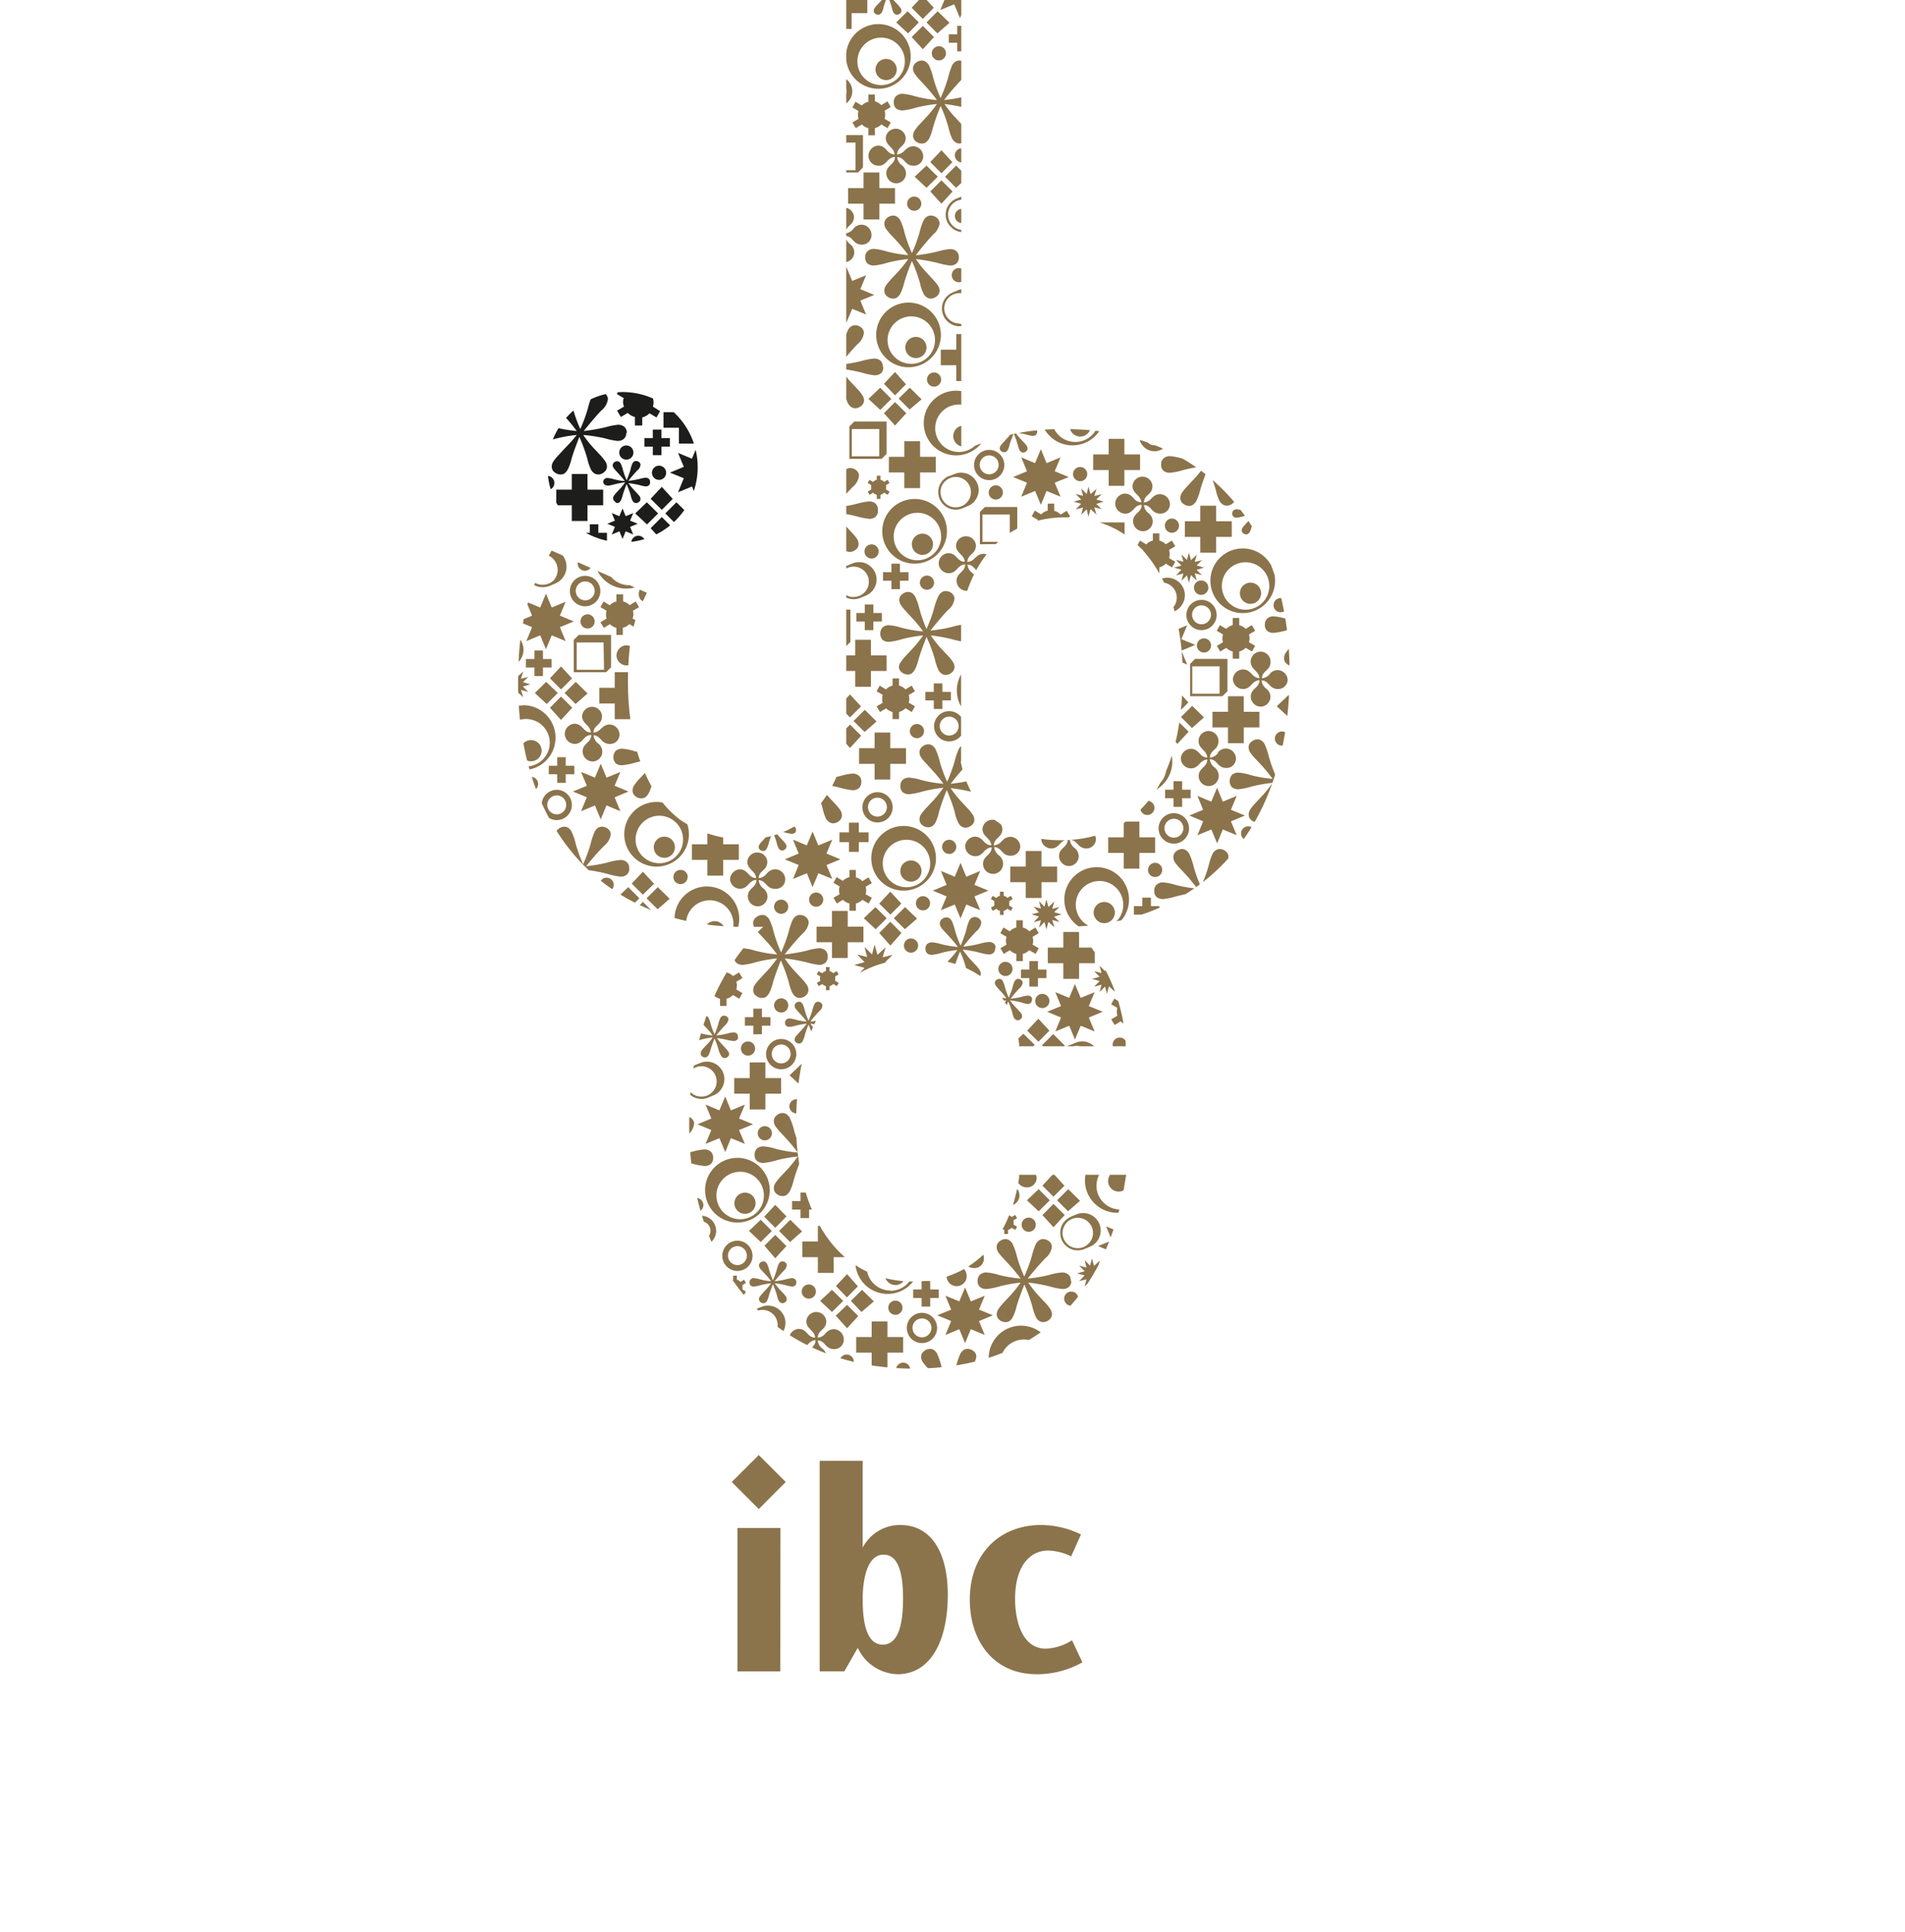 <?xml version="1.0" encoding="UTF-8"?>
<svg xmlns="http://www.w3.org/2000/svg" xmlns:xlink="http://www.w3.org/1999/xlink" id="Laag_1" data-name="Laag 1" viewBox="0 0 201.5 204.33">
  <defs>
    <style>.cls-1{fill:none;}.cls-2{fill:#8b734b;}.cls-3{clip-path:url(#clip-path);}.cls-4{clip-path:url(#clip-path-2);}.cls-5{clip-path:url(#clip-path-3);}.cls-6{fill:#1d1d1b;}</style>
    <clipPath id="clip-path">
      <rect class="cls-1" x="54.8" y="-3.96" width="81.63" height="181.03"></rect>
    </clipPath>
    <clipPath id="clip-path-2">
      <path class="cls-1" d="M101.66,80.5V65c1.17-6.46,5.26-10.29,11-10.29,9.18,0,12.44,8.91,12.44,16.55,0,15.31-8.09,17.6-12.91,17.6-5.67,0-9.57-3.09-10.57-8.31M89.51,0V78.78c-1.22,6.24-5.2,10-10.8,10a12.08,12.08,0,0,1-6.78-2.09c-4.06-3.1-5.51-9.09-5.51-14.46s.9-7.22,2-9.54L58.35,58.23c-2.57,4.36-3.55,7.82-3.55,14,0,15.67,9.31,25.79,23.73,25.79h.39c.61,0,1.21,0,1.81,0a19.68,19.68,0,0,0-1.83,1.93c-3.94,4.74-6,11.32-6,19,0,15.67,9.31,25.79,23.73,25.79,12.48,0,20.44-7.14,22.43-20.12l.06-.38H107.8l0,.29c-1,6.87-5.17,11-11.15,11-9.18,0-12.44-8.92-12.44-16.55,0-15.32,8.09-17.61,12.91-17.61,5.9,0,9.89,3.35,10.68,9l0,.28h11.27l0-.35A18.87,18.87,0,0,0,113.54,98c7-.28,12.86-3,16.87-7.77s6-11.33,6-19.05c0-15.67-9.32-25.8-23.73-25.8a24.24,24.24,0,0,0-11,2.4V0Z"></path>
    </clipPath>
    <clipPath id="clip-path-3">
      <path class="cls-1" d="M57.9,49.46a7.95,7.95,0,1,0,7.95-8,8,8,0,0,0-7.95,8"></path>
    </clipPath>
  </defs>
  <title>logo</title>
  <path class="cls-2" d="M80.26,153.88l2.85,2.85-2.85,2.86-2.86-2.86Zm2.27,22.88H78V161.59h4.55Z"></path>
  <g class="cls-3">
    <path class="cls-2" d="M91.25,154.49v9.18a4.44,4.44,0,0,1,4-2.39c3.13,0,5,2.73,5,7.37,0,5-1.88,8.41-5.32,8.41a4.8,4.8,0,0,1-4.2-2.79l-1.42,2.48H86.7V154.49Zm2.12,19.44c1.69,0,2.15-2.24,2.15-4.88,0-2.15-.31-4.64-2.06-4.64s-2.21,2.67-2.21,4.67c0,1.84.18,4.85,2.12,4.85"></path>
    <path class="cls-2" d="M113.3,164.59a5.84,5.84,0,0,0-2.46-.61c-1.72,0-3.47,1.41-3.47,5.13,0,2.3.74,5.25,3.26,5.25a5.56,5.56,0,0,0,2.76-.89l1.1,2.33a9.76,9.76,0,0,1-4.82,1.26c-4.64,0-7.09-3.59-7.09-7.89,0-4.91,3.22-7.89,7.52-7.89a9.69,9.69,0,0,1,4.24,1Z"></path>
  </g>
  <g class="cls-4">
    <path class="cls-2" d="M96,1.19l1.19,1.18L96.05,3.53,94.8,2.37ZM98.77.82,97.61,2,96.43.82,97.61-.44Zm-2.34,3.1,1.18-1.18,1.18,1.18L97.61,5.21Zm2.72-.39L98,2.37l1.18-1.18,1.25,1.22Z"></path>
    <path class="cls-2" d="M98,17.51l1.19,1.18L98,19.86l-1.25-1.17Zm2.74-.36-1.16,1.17-1.18-1.18,1.18-1.25Zm-2.34,3.1,1.18-1.18,1.18,1.18-1.18,1.29Zm2.72-.39-1.16-1.17,1.17-1.18,1.25,1.23Z"></path>
    <path class="cls-2" d="M93.1,41l1.18,1.19-1.17,1.16-1.25-1.16Zm2.73-.36-1.16,1.17L93.5,40.59l1.17-1.25ZM93.5,43.7l1.17-1.18,1.19,1.18L94.67,45Zm2.71-.39-1.16-1.16L96.23,41l1.25,1.23Z"></path>
    <polygon class="cls-2" points="90.08 -0.26 91.74 -0.26 91.74 1.39 90.08 1.39 90.08 3.06 88.42 3.06 88.42 1.39 86.78 1.39 86.78 -0.26 88.42 -0.26 88.42 -1.91 90.08 -1.91 90.08 -0.26"></polygon>
    <polygon class="cls-2" points="93.01 19.89 94.67 19.89 94.67 21.54 93.01 21.54 93.01 23.21 91.34 23.21 91.34 21.54 89.71 21.54 89.71 19.89 91.34 19.89 91.34 18.24 93.01 18.24 93.01 19.89"></polygon>
    <polygon class="cls-2" points="102.81 36.98 104.47 36.98 104.47 38.63 102.81 38.63 102.81 40.3 101.15 40.3 101.15 38.63 99.51 38.63 99.51 36.98 101.15 36.98 101.15 35.33 102.81 35.33 102.81 36.98"></polygon>
    <path class="cls-2" d="M88.55,8.05a1.6,1.6,0,1,0,1.6,1.6,1.6,1.6,0,0,0-1.6-1.6m0,2.58a1,1,0,1,1,1-1,1,1,0,0,1-1,1"></path>
    <path class="cls-2" d="M100.06,5.64a.75.75,0,1,1-1.5,0,.75.75,0,0,1,1.5,0"></path>
    <path class="cls-2" d="M102.5,16.43a.75.75,0,1,1-.75-.75.75.75,0,0,1,.75.75"></path>
    <path class="cls-2" d="M97.45,21.54a.75.75,0,1,1-.75-.75.75.75,0,0,1,.75.75"></path>
    <path class="cls-2" d="M102.17,29.1a.75.75,0,1,1-.75-.75.75.75,0,0,1,.75.75"></path>
    <path class="cls-2" d="M102.5,22.84a.75.75,0,1,1-1.5,0,.75.75,0,0,1,1.5,0"></path>
    <path class="cls-2" d="M99.55,40.14a.75.75,0,1,1-.75-.75.76.76,0,0,1,.75.75"></path>
    <path class="cls-2" d="M96.37-.65a.4.4,0,0,1-.13.34.53.53,0,0,1-.34.1,3.41,3.41,0,0,1-.65-.13,8.8,8.8,0,0,0-1.17-.21A6.7,6.7,0,0,0,94.6.1L95,.53c.11.12.19.23.26.32a.52.52,0,0,1,.09.29.36.36,0,0,1-.15.29.45.45,0,0,1-.32.13.44.44,0,0,1-.21-.07.59.59,0,0,1-.17-.18,2.78,2.78,0,0,1-.19-.58,8.69,8.69,0,0,0-.43-1.17A11.15,11.15,0,0,0,93.47.73a2.28,2.28,0,0,1-.2.58.74.74,0,0,1-.17.18.28.28,0,0,1-.21.07.47.47,0,0,1-.32-.12.37.37,0,0,1-.15-.3.49.49,0,0,1,.09-.28,2.07,2.07,0,0,1,.27-.33l.41-.44a7.16,7.16,0,0,0,.51-.64,7.58,7.58,0,0,0-1.13.2,3.05,3.05,0,0,1-.69.14.53.53,0,0,1-.34-.1.43.43,0,0,1-.13-.34A.41.41,0,0,1,91.54-1a.49.49,0,0,1,.34-.12,2.88,2.88,0,0,1,.66.13,6.14,6.14,0,0,0,1.16.2,7.79,7.79,0,0,0-.51-.63l-.41-.45a2.18,2.18,0,0,1-.27-.32.5.5,0,0,1-.09-.29.36.36,0,0,1,.15-.29.51.51,0,0,1,.32-.12.42.42,0,0,1,.21.06.59.59,0,0,1,.17.18,4.28,4.28,0,0,1,.23.67,7.45,7.45,0,0,0,.39,1.08A7.85,7.85,0,0,0,94.3-2a3.88,3.88,0,0,1,.21-.64.59.59,0,0,1,.17-.18.37.37,0,0,1,.21-.06.46.46,0,0,1,.32.11.37.37,0,0,1,.15.3.93.93,0,0,1-.34.6,10.75,10.75,0,0,0-.94,1.09A9.73,9.73,0,0,0,95.25-1a3.15,3.15,0,0,1,.65-.13.53.53,0,0,1,.34.11.42.42,0,0,1,.13.33"></path>
    <path class="cls-2" d="M104.46,10.82a.82.82,0,0,1-.26.67,1,1,0,0,1-.67.21,7.38,7.38,0,0,1-1.3-.27A19.1,19.1,0,0,0,99.91,11a11.86,11.86,0,0,0,1,1.28l.8.86a5.66,5.66,0,0,1,.52.63,1.05,1.05,0,0,1,.19.58.73.73,0,0,1-.3.58,1,1,0,0,1-.63.25.72.72,0,0,1-.42-.13,1.07,1.07,0,0,1-.34-.36,5.34,5.34,0,0,1-.39-1.15,15.85,15.85,0,0,0-.84-2.33,20.42,20.42,0,0,0-.83,2.33,5.26,5.26,0,0,1-.41,1.15,1.54,1.54,0,0,1-.33.37.71.71,0,0,1-.43.12,1,1,0,0,1-.63-.23.73.73,0,0,1-.29-.6,1,1,0,0,1,.17-.55,5.42,5.42,0,0,1,.53-.66l.82-.88a12.43,12.43,0,0,0,1-1.26,14.71,14.71,0,0,0-2.26.4,6.85,6.85,0,0,1-1.37.28,1.11,1.11,0,0,1-.67-.2.83.83,0,0,1-.26-.68.84.84,0,0,1,.26-.65,1,1,0,0,1,.67-.23,6.1,6.1,0,0,1,1.31.26,13,13,0,0,0,2.32.4,15.65,15.65,0,0,0-1-1.24c-.35-.39-.63-.69-.83-.9a5.44,5.44,0,0,1-.52-.64,1,1,0,0,1-.18-.57.75.75,0,0,1,.29-.58,1,1,0,0,1,.63-.25.79.79,0,0,1,.42.12,1.22,1.22,0,0,1,.34.37,6.57,6.57,0,0,1,.46,1.33,15.23,15.23,0,0,0,.78,2.15,15.89,15.89,0,0,0,.81-2.21,7.89,7.89,0,0,1,.42-1.27,1,1,0,0,1,.33-.36.73.73,0,0,1,.43-.13,1,1,0,0,1,.64.23.76.76,0,0,1,.29.6,1.83,1.83,0,0,1-.69,1.18,26,26,0,0,0-1.86,2.17,17,17,0,0,0,2.32-.4,6.8,6.8,0,0,1,1.3-.26,1,1,0,0,1,.67.23.81.81,0,0,1,.26.65"></path>
    <path class="cls-2" d="M101.42,27.2a.82.82,0,0,1-.26.67,1,1,0,0,1-.67.21,7.38,7.38,0,0,1-1.3-.27,17.05,17.05,0,0,0-2.32-.41,13.2,13.2,0,0,0,1,1.28l.8.86a5.66,5.66,0,0,1,.52.63,1,1,0,0,1,.19.58.73.73,0,0,1-.3.58,1,1,0,0,1-.63.25.8.8,0,0,1-.42-.13,1.08,1.08,0,0,1-.33-.37,4.29,4.29,0,0,1-.39-1.15,16.59,16.59,0,0,0-.85-2.32,22.6,22.6,0,0,0-.83,2.33,5.11,5.11,0,0,1-.41,1.14,1.22,1.22,0,0,1-.33.37.64.64,0,0,1-.42.13,1,1,0,0,1-.64-.24.72.72,0,0,1-.29-.59,1,1,0,0,1,.17-.56,8.14,8.14,0,0,1,.53-.65l.83-.88a13.92,13.92,0,0,0,1-1.26,13.79,13.79,0,0,0-2.26.4,6.72,6.72,0,0,1-1.37.28,1.06,1.06,0,0,1-.66-.2.81.81,0,0,1-.26-.68.8.8,0,0,1,.26-.65,1,1,0,0,1,.66-.23,6.1,6.1,0,0,1,1.31.26,14,14,0,0,0,2.32.4,15.43,15.43,0,0,0-1-1.25c-.35-.39-.63-.69-.83-.89a5.44,5.44,0,0,1-.52-.64,1,1,0,0,1-.18-.57.75.75,0,0,1,.3-.59,1,1,0,0,1,.63-.24.75.75,0,0,1,.41.12,1.11,1.11,0,0,1,.34.37,6.57,6.57,0,0,1,.46,1.33,15.23,15.23,0,0,0,.78,2.15,15.89,15.89,0,0,0,.81-2.21,6.51,6.51,0,0,1,.43-1.27,1.13,1.13,0,0,1,.32-.36.73.73,0,0,1,.43-.13,1,1,0,0,1,.64.23.76.76,0,0,1,.29.6,1.86,1.86,0,0,1-.69,1.18A26,26,0,0,0,96.87,27a16.92,16.92,0,0,0,2.32-.41,7.37,7.37,0,0,1,1.3-.25,1,1,0,0,1,.67.22.84.84,0,0,1,.26.66"></path>
    <path class="cls-2" d="M93.43,38.81a.83.83,0,0,1-.25.67,1.05,1.05,0,0,1-.67.21,7.24,7.24,0,0,1-1.31-.27A15.64,15.64,0,0,0,88.88,39a14.54,14.54,0,0,0,1,1.28l.8.85a4.72,4.72,0,0,1,.52.64,1,1,0,0,1,.19.58.73.73,0,0,1-.3.58,1,1,0,0,1-.63.25.8.8,0,0,1-.42-.13,1.08,1.08,0,0,1-.33-.37,4.68,4.68,0,0,1-.39-1.15,16.14,16.14,0,0,0-.85-2.32,21.79,21.79,0,0,0-.83,2.33,4.64,4.64,0,0,1-.41,1.14,1.1,1.1,0,0,1-.33.37.64.64,0,0,1-.42.13,1,1,0,0,1-.64-.24.74.74,0,0,1-.29-.59,1,1,0,0,1,.18-.56,6,6,0,0,1,.53-.66l.82-.87a13.92,13.92,0,0,0,1-1.26,13.79,13.79,0,0,0-2.26.4,7.67,7.67,0,0,1-1.36.28,1,1,0,0,1-.67-.21.78.78,0,0,1-.26-.67.8.8,0,0,1,.26-.65.93.93,0,0,1,.67-.23,6,6,0,0,1,1.3.26,15.3,15.3,0,0,0,2.32.4,15.73,15.73,0,0,0-1-1.25l-.83-.89a4.76,4.76,0,0,1-.53-.64,1,1,0,0,1-.18-.58.74.74,0,0,1,.3-.58,1,1,0,0,1,.63-.24.73.73,0,0,1,.41.12,1,1,0,0,1,.34.37,6.57,6.57,0,0,1,.46,1.33,15.69,15.69,0,0,0,.78,2.15,16.37,16.37,0,0,0,.81-2.21,6.51,6.51,0,0,1,.43-1.27,1.08,1.08,0,0,1,.33-.37.76.76,0,0,1,.42-.12,1,1,0,0,1,.64.23.74.74,0,0,1,.29.59,1.85,1.85,0,0,1-.69,1.19,28.41,28.41,0,0,0-1.86,2.17,16.65,16.65,0,0,0,2.32-.41,6.56,6.56,0,0,1,1.31-.25,1,1,0,0,1,.67.22.83.83,0,0,1,.25.66"></path>
    <path class="cls-2" d="M92.9,2.55A3.42,3.42,0,1,0,96.33,6,3.42,3.42,0,0,0,92.9,2.55M93.2,9a2.51,2.51,0,1,1,2.51-2.51A2.51,2.51,0,0,1,93.2,9"></path>
    <path class="cls-2" d="M94.85,7.34a1.12,1.12,0,1,1-1.12-1.11,1.12,1.12,0,0,1,1.12,1.11"></path>
    <path class="cls-2" d="M101.13,41.32a3.42,3.42,0,1,0,3.42,3.41,3.42,3.42,0,0,0-3.42-3.41m.3,6.48a2.51,2.51,0,1,1,2.51-2.51,2.51,2.51,0,0,1-2.51,2.51"></path>
    <path class="cls-2" d="M103.07,46.1A1.12,1.12,0,1,1,102,45a1.11,1.11,0,0,1,1.11,1.11"></path>
    <path class="cls-2" d="M96.1,32a3.42,3.42,0,1,0,3.42,3.41A3.42,3.42,0,0,0,96.1,32m.3,6.48a2.51,2.51,0,1,1,2.5-2.51,2.51,2.51,0,0,1-2.5,2.51"></path>
    <path class="cls-2" d="M98,36.74a1.12,1.12,0,1,1-1.12-1.11A1.12,1.12,0,0,1,98,36.74"></path>
    <path class="cls-2" d="M87.34,18.24V14.82l.53-.53h3.41v3.42l-.52.53Zm3.15-3.16H87.6V18h2.89Z"></path>
    <path class="cls-2" d="M100.77,30.93l.58-.24a1.86,1.86,0,0,1,.7-.14,1.77,1.77,0,0,1,1.32.55,1.86,1.86,0,0,1,.23,2.34,1.83,1.83,0,0,1-.83.68l-.58.23a1.69,1.69,0,0,1-.7.15,1.87,1.87,0,0,1-1.56-2.88,1.92,1.92,0,0,1,.84-.69m.71,3.32a1.55,1.55,0,0,0,1.14-.47A1.61,1.61,0,0,0,101.49,31a1.61,1.61,0,0,0-1.61,1.58,1.6,1.6,0,0,0,1.6,1.63"></path>
    <path class="cls-2" d="M101.18,21l.57-.24a1.91,1.91,0,0,1,.71-.14,1.79,1.79,0,0,1,1.31.54,1.81,1.81,0,0,1,.54,1.32,1.78,1.78,0,0,1-.31,1,1.86,1.86,0,0,1-.83.69l-.57.23a1.78,1.78,0,0,1-.71.15,1.8,1.8,0,0,1-1.31-.55,1.76,1.76,0,0,1-.55-1.31,1.8,1.8,0,0,1,.3-1,1.89,1.89,0,0,1,.85-.69m.71,3.32a1.55,1.55,0,0,0,1.13-.47,1.61,1.61,0,0,0-1.13-2.74,1.58,1.58,0,0,0-1.14.46,1.61,1.61,0,0,0,0,2.27,1.53,1.53,0,0,0,1.14.48"></path>
    <polygon class="cls-2" points="102.15 -2.49 103.62 -3.1 103 -1.63 104.48 -1.02 103 -0.41 103.62 1.06 102.15 0.45 101.54 1.92 100.93 0.45 99.46 1.06 100.07 -0.41 98.6 -1.02 100.07 -1.63 99.46 -3.1 100.93 -2.49 101.54 -3.96 102.15 -2.49"></polygon>
    <polygon class="cls-2" points="90.14 29.71 91.61 29.11 91 30.58 92.47 31.19 91 31.79 91.61 33.26 90.14 32.66 89.53 34.12 88.92 32.66 87.46 33.26 88.06 31.79 86.59 31.19 88.06 30.58 87.46 29.11 88.92 29.71 89.53 28.25 90.14 29.71"></polygon>
    <path class="cls-2" d="M95.73,15.91a1.12,1.12,0,0,1,.85-.44,1.08,1.08,0,0,1,1.07,1.06,1,1,0,0,1-1,1c-.95,0-.91-.87-1.75-.92a1.21,1.21,0,0,0,.5.87,1.14,1.14,0,0,1,.43.91,1.05,1.05,0,0,1-1.08,1,1.07,1.07,0,0,1-1-1.06c0-.87.92-.91.91-1.74-.84.06-.85.94-1.74.94a1.07,1.07,0,0,1-1.06-1.07,1.1,1.1,0,0,1,1-1.06c.94,0,.92.93,1.76.93-.06-.8-.93-.89-.93-1.76a1.06,1.06,0,0,1,2.11,0c0,.95-.87.9-.91,1.77a1.23,1.23,0,0,0,.85-.49"></path>
    <path class="cls-2" d="M90.26,24.2a1.12,1.12,0,0,1,.85-.44,1.08,1.08,0,0,1,1.07,1.06,1,1,0,0,1-1,1.05c-1,0-.91-.87-1.75-.92a1.21,1.21,0,0,0,.49.87,1.12,1.12,0,0,1,.44.91,1.05,1.05,0,0,1-1.08,1,1.07,1.07,0,0,1-1-1.05c0-.88.92-.92.91-1.75-.84.06-.85.94-1.74.94a1.07,1.07,0,0,1-1.06-1.07,1.1,1.1,0,0,1,1-1.06c.94,0,.92.93,1.76.93-.07-.8-.93-.89-.93-1.76a1.06,1.06,0,0,1,2.11,0c0,.95-.87.9-.91,1.77a1.23,1.23,0,0,0,.85-.49"></path>
    <path class="cls-2" d="M93.63,12.12a1.76,1.76,0,0,0-.06-.41l.65-.39-.35-.6-.65.4a1.47,1.47,0,0,0-.68-.4V10h-.69v.76a1.53,1.53,0,0,0-.7.4l-.66-.4-.33.6.65.39a1.35,1.35,0,0,0-.06.41,1.4,1.4,0,0,0,.06.41l-.65.38.36.6.65-.39a1.37,1.37,0,0,0,.68.39v.76h.69v-.76a1.5,1.5,0,0,0,.68-.39l.66.39.34-.6-.65-.38a1.84,1.84,0,0,0,.06-.41"></path>
    <path class="cls-2" d="M88.34,75.07l1.18,1.18-1.17,1.16L87.1,76.25Zm2.73-.36-1.16,1.16L88.74,74.7l1.17-1.26Zm-2.33,3.1,1.17-1.18,1.18,1.18L89.91,79.1Zm2.71-.4-1.17-1.16,1.19-1.18,1.25,1.23Z"></path>
    <path class="cls-2" d="M66.45,93.82,67.63,95l-1.17,1.16L65.21,95Zm2.73-.36L68,94.62l-1.18-1.17L68,92.19Zm-2.34,3.1L68,95.38l1.19,1.18L68,97.85Zm2.72-.4L68.39,95l1.19-1.18,1.25,1.23Z"></path>
    <path class="cls-2" d="M57.77,72.11,59,73.29l-1.17,1.16-1.26-1.16Zm2.74-.36-1.17,1.16-1.17-1.17,1.17-1.26Zm-2.34,3.1,1.17-1.18,1.19,1.18-1.19,1.29Zm2.71-.4-1.16-1.16,1.18-1.18,1.25,1.23Z"></path>
    <polygon class="cls-2" points="57.43 69.69 58.34 69.69 58.34 70.59 57.43 70.59 57.43 71.5 56.53 71.5 56.53 70.59 55.63 70.59 55.63 69.69 56.53 69.69 56.53 68.79 57.43 68.79 57.43 69.69"></polygon>
    <polygon class="cls-2" points="95.19 60.51 96.1 60.51 96.1 61.41 95.19 61.41 95.19 62.31 94.29 62.31 94.29 61.41 93.4 61.41 93.4 60.51 94.29 60.51 94.29 59.61 95.19 59.61 95.19 60.51"></polygon>
    <polygon class="cls-2" points="102.16 3.63 103.07 3.63 103.07 4.52 102.16 4.52 102.16 5.43 101.25 5.43 101.25 4.52 100.36 4.52 100.36 3.63 101.25 3.63 101.25 2.73 102.16 2.73 102.16 3.63"></polygon>
    <polygon class="cls-2" points="59.84 80.98 60.75 80.98 60.75 81.88 59.84 81.88 59.84 82.79 58.94 82.79 58.94 81.88 58.05 81.88 58.05 80.98 58.94 80.98 58.94 80.08 59.84 80.08 59.84 80.98"></polygon>
    <polygon class="cls-2" points="92.38 64.83 93.28 64.83 93.28 65.73 92.38 65.73 92.38 66.64 91.47 66.64 91.47 65.73 90.58 65.73 90.58 64.83 91.47 64.83 91.47 63.93 92.38 63.93 92.38 64.83"></polygon>
    <polygon class="cls-2" points="66.69 72.74 68.35 72.74 68.35 74.4 66.69 74.4 66.69 76.06 65.02 76.06 65.02 74.4 63.39 74.4 63.39 72.74 65.02 72.74 65.02 71.09 66.69 71.09 66.69 72.74"></polygon>
    <polygon class="cls-2" points="76.49 89.29 78.15 89.29 78.15 90.94 76.49 90.94 76.49 92.6 74.82 92.6 74.82 90.94 73.19 90.94 73.19 89.29 74.82 89.29 74.82 87.63 76.49 87.63 76.49 89.29"></polygon>
    <polygon class="cls-2" points="94.17 79.12 95.83 79.12 95.83 80.78 94.17 80.78 94.17 82.44 92.51 82.44 92.51 80.78 90.87 80.78 90.87 79.12 92.51 79.12 92.51 77.47 94.17 77.47 94.17 79.12"></polygon>
    <polygon class="cls-2" points="97.32 48.31 98.98 48.31 98.98 49.96 97.32 49.96 97.32 51.62 95.65 51.62 95.65 49.96 94.02 49.96 94.02 48.31 95.65 48.31 95.65 46.66 97.32 46.66 97.32 48.31"></polygon>
    <polygon class="cls-2" points="92.12 69.31 93.78 69.31 93.78 70.96 92.12 70.96 92.12 72.63 90.46 72.63 90.46 70.96 88.82 70.96 88.82 69.31 90.46 69.31 90.46 67.66 92.12 67.66 92.12 69.31"></polygon>
    <polygon class="cls-2" points="55.11 71.78 55.88 71.59 55.31 72.14 56.09 72.37 55.31 72.61 55.88 73.17 55.11 72.97 55.34 73.74 54.71 73.17 54.49 73.96 54.29 73.19 53.72 73.77 53.91 73 53.14 73.19 53.72 72.6 52.91 72.37 53.72 72.16 53.14 71.56 53.91 71.76 53.72 70.98 54.29 71.57 54.49 70.79 54.71 71.59 55.34 71.02 55.11 71.78"></polygon>
    <path class="cls-2" d="M61.9,60.9a1.61,1.61,0,1,0,1.6,1.6,1.6,1.6,0,0,0-1.6-1.6m0,2.59a1,1,0,1,1,1-1,1,1,0,0,1-1,1"></path>
    <path class="cls-2" d="M58.89,83.53a1.6,1.6,0,1,0,1.6,1.6,1.6,1.6,0,0,0-1.6-1.6m0,2.59a1,1,0,1,1,1-1,1,1,0,0,1-1,1"></path>
    <path class="cls-2" d="M92.94,58.32a.75.75,0,1,1-.75-.75.75.75,0,0,1,.75.75"></path>
    <path class="cls-2" d="M62.9,65.72a.75.75,0,1,1-.75-.75.76.76,0,0,1,.75.75"></path>
    <path class="cls-2" d="M56.92,82.91a.75.75,0,0,1-1.5,0,.75.75,0,0,1,1.5,0"></path>
    <path class="cls-2" d="M72.73,92.72A.75.75,0,1,1,72,92a.75.75,0,0,1,.75.75"></path>
    <path class="cls-2" d="M64.92,93.58a.75.75,0,1,1-.75-.76.76.76,0,0,1,.75.76"></path>
    <path class="cls-2" d="M62.61,59.61a.75.75,0,0,1-1.5,0,.75.75,0,0,1,1.5,0"></path>
    <path class="cls-2" d="M84.2,87.74a.4.4,0,0,1-.13.34.5.5,0,0,1-.33.1,3.61,3.61,0,0,1-.66-.13,8.8,8.8,0,0,0-1.17-.21c.19.26.36.47.52.65l.41.43a2.15,2.15,0,0,1,.26.32.5.5,0,0,1,.09.29.36.36,0,0,1-.15.29.48.48,0,0,1-.31.13.44.44,0,0,1-.22-.07.56.56,0,0,1-.16-.18,2.69,2.69,0,0,1-.2-.58A7.21,7.21,0,0,0,81.73,88a11.15,11.15,0,0,0-.42,1.17,2.63,2.63,0,0,1-.21.58.73.73,0,0,1-.16.18.32.32,0,0,1-.22.07.51.51,0,0,1-.32-.12.37.37,0,0,1-.15-.3.49.49,0,0,1,.09-.28,2.83,2.83,0,0,1,.27-.33l.41-.45a4.85,4.85,0,0,0,.52-.63,7.49,7.49,0,0,0-1.14.2,3.05,3.05,0,0,1-.69.14.5.5,0,0,1-.33-.1.4.4,0,0,1-.13-.34.42.42,0,0,1,.13-.33.5.5,0,0,1,.33-.11,2.7,2.7,0,0,1,.66.13,7,7,0,0,0,1.17.2c-.16-.22-.34-.43-.51-.63l-.42-.45a2,2,0,0,1-.26-.32.51.51,0,0,1-.1-.29.36.36,0,0,1,.15-.29.52.52,0,0,1,.32-.13.38.38,0,0,1,.21.07.59.59,0,0,1,.17.18,3.17,3.17,0,0,1,.23.67,7.54,7.54,0,0,0,.4,1.08,7.67,7.67,0,0,0,.4-1.11,3.63,3.63,0,0,1,.22-.64.47.47,0,0,1,.16-.18.44.44,0,0,1,.22-.07.51.51,0,0,1,.32.12.36.36,0,0,1,.14.3.93.93,0,0,1-.34.6,14.13,14.13,0,0,0-.94,1.09,9.39,9.39,0,0,0,1.17-.2,3.08,3.08,0,0,1,.66-.13.5.5,0,0,1,.33.11.42.42,0,0,1,.13.33"></path>
    <path class="cls-2" d="M109.7,45.66a.39.39,0,0,1-.13.33.53.53,0,0,1-.34.11,3.81,3.81,0,0,1-.65-.14,8.8,8.8,0,0,0-1.17-.21,5.66,5.66,0,0,0,.52.65l.41.43a2.82,2.82,0,0,1,.26.32.52.52,0,0,1,.09.29.35.35,0,0,1-.15.29.45.45,0,0,1-.32.13.35.35,0,0,1-.21-.07.47.47,0,0,1-.16-.18,2.1,2.1,0,0,1-.2-.58,7.87,7.87,0,0,0-.43-1.17A12,12,0,0,0,106.8,47a2.28,2.28,0,0,1-.2.58.64.64,0,0,1-.17.19.33.33,0,0,1-.21.06.49.49,0,0,1-.32-.12.37.37,0,0,1-.15-.3.49.49,0,0,1,.09-.28,4,4,0,0,1,.27-.33l.41-.44a7.19,7.19,0,0,0,.52-.64,7.46,7.46,0,0,0-1.14.21,3.79,3.79,0,0,1-.69.14.6.6,0,0,1-.34-.1.44.44,0,0,1-.13-.34.42.42,0,0,1,.13-.33.49.49,0,0,1,.34-.12,3.58,3.58,0,0,1,.66.13,6.12,6.12,0,0,0,1.17.2c-.17-.22-.34-.43-.52-.62s-.31-.35-.41-.45-.21-.24-.27-.32a.52.52,0,0,1-.09-.29.38.38,0,0,1,.15-.3.51.51,0,0,1,.32-.12.42.42,0,0,1,.21.06.53.53,0,0,1,.17.19,3.6,3.6,0,0,1,.23.67,8.41,8.41,0,0,0,.39,1.08,8.87,8.87,0,0,0,.41-1.11,3.63,3.63,0,0,1,.22-.64.49.49,0,0,1,.16-.19.37.37,0,0,1,.21-.06.52.52,0,0,1,.33.12.39.39,0,0,1,.14.3.94.94,0,0,1-.34.59,12.2,12.2,0,0,0-.94,1.09,7.85,7.85,0,0,0,1.17-.2,3,3,0,0,1,.65-.13.53.53,0,0,1,.34.11.42.42,0,0,1,.13.34"></path>
    <path class="cls-2" d="M77.48,62.85a.83.83,0,0,1-.26.67,1,1,0,0,1-.67.21,7.41,7.41,0,0,1-1.31-.27A16.54,16.54,0,0,0,72.93,63a12.07,12.07,0,0,0,1,1.29c.32.34.58.63.8.85a7,7,0,0,1,.52.64,1,1,0,0,1,.18.58.76.76,0,0,1-.29.58,1,1,0,0,1-.63.25.8.8,0,0,1-.42-.13,1,1,0,0,1-.34-.37,5.14,5.14,0,0,1-.39-1.15,16.61,16.61,0,0,0-.85-2.33,22.11,22.11,0,0,0-.82,2.34,5.69,5.69,0,0,1-.41,1.14,1.37,1.37,0,0,1-.33.37.71.71,0,0,1-.43.13,1,1,0,0,1-.63-.24.71.71,0,0,1-.29-.59,1,1,0,0,1,.17-.56,6,6,0,0,1,.53-.66c.21-.21.48-.5.82-.87a11.31,11.31,0,0,0,1-1.27,14.77,14.77,0,0,0-2.25.41,7.54,7.54,0,0,1-1.37.28,1.05,1.05,0,0,1-.67-.21.82.82,0,0,1-.26-.67.83.83,0,0,1,.26-.65,1,1,0,0,1,.67-.23,6.1,6.1,0,0,1,1.31.26,15.14,15.14,0,0,0,2.31.4,15.73,15.73,0,0,0-1-1.25c-.35-.39-.63-.69-.83-.89s-.4-.47-.53-.64a1.09,1.09,0,0,1-.17-.58.76.76,0,0,1,.29-.58,1,1,0,0,1,.63-.24.79.79,0,0,1,.42.12,1,1,0,0,1,.34.37,7.29,7.29,0,0,1,.46,1.33,15.58,15.58,0,0,0,.77,2.15,15.29,15.29,0,0,0,.82-2.21,6.45,6.45,0,0,1,.42-1.27,1,1,0,0,1,.33-.36.73.73,0,0,1,.43-.13.94.94,0,0,1,.63.23.71.71,0,0,1,.29.59,1.87,1.87,0,0,1-.68,1.19,26,26,0,0,0-1.86,2.17,16.49,16.49,0,0,0,2.31-.41A6.68,6.68,0,0,1,76.55,62a1,1,0,0,1,.67.22.84.84,0,0,1,.26.66"></path>
    <path class="cls-2" d="M92.86,54a.81.81,0,0,1-.26.66,1,1,0,0,1-.67.21,8,8,0,0,1-1.3-.26,17.27,17.27,0,0,0-2.32-.42,11.86,11.86,0,0,0,1,1.28l.8.86a5.66,5.66,0,0,1,.52.63,1.09,1.09,0,0,1,.19.59.74.74,0,0,1-.3.58,1,1,0,0,1-.63.24.79.79,0,0,1-.42-.12,1,1,0,0,1-.34-.37,5.14,5.14,0,0,1-.39-1.15,16.27,16.27,0,0,0-.84-2.33,19.79,19.79,0,0,0-.83,2.34,5.69,5.69,0,0,1-.41,1.14,1.37,1.37,0,0,1-.33.37.71.71,0,0,1-.43.12.94.94,0,0,1-.63-.23A.72.72,0,0,1,85,57.5a1,1,0,0,1,.17-.56,7.58,7.58,0,0,1,.53-.66c.21-.21.48-.5.82-.88a12.43,12.43,0,0,0,1-1.26,14.68,14.68,0,0,0-2.26.41,7.35,7.35,0,0,1-1.37.27,1,1,0,0,1-.67-.2A.82.82,0,0,1,83,54a.83.83,0,0,1,.26-.65,1,1,0,0,1,.67-.23,5.37,5.37,0,0,1,1.3.26,14.39,14.39,0,0,0,2.33.39c-.33-.43-.66-.85-1-1.24s-.63-.69-.83-.9a4.06,4.06,0,0,1-.52-.64,1,1,0,0,1-.18-.57.75.75,0,0,1,.29-.58,1,1,0,0,1,.63-.25.72.72,0,0,1,.42.13,1,1,0,0,1,.34.37,7.29,7.29,0,0,1,.46,1.33,15.58,15.58,0,0,0,.78,2.14,15.44,15.44,0,0,0,.81-2.21A7.33,7.33,0,0,1,89.17,50a1.08,1.08,0,0,1,.33-.37.73.73,0,0,1,.43-.13,1,1,0,0,1,.64.24.72.72,0,0,1,.29.59,1.87,1.87,0,0,1-.69,1.19,24,24,0,0,0-1.86,2.16,17,17,0,0,0,2.32-.4,6.5,6.5,0,0,1,1.3-.25,1,1,0,0,1,.67.22.84.84,0,0,1,.26.66"></path>
    <path class="cls-2" d="M74.77,80.05a.82.82,0,0,1-.26.67,1,1,0,0,1-.67.21,8,8,0,0,1-1.3-.26,17.27,17.27,0,0,0-2.32-.42,11.86,11.86,0,0,0,1,1.28l.8.86a5.66,5.66,0,0,1,.52.63,1.09,1.09,0,0,1,.19.59.74.74,0,0,1-.3.58,1,1,0,0,1-.63.24.72.72,0,0,1-.42-.13,1,1,0,0,1-.34-.36,5.14,5.14,0,0,1-.39-1.15,16.27,16.27,0,0,0-.84-2.33A19.79,19.79,0,0,0,69,82.8a5.11,5.11,0,0,1-.41,1.14,1.54,1.54,0,0,1-.33.37.7.7,0,0,1-.42.12,1,1,0,0,1-.64-.23.72.72,0,0,1-.29-.59,1,1,0,0,1,.17-.56,6.32,6.32,0,0,1,.53-.66c.21-.21.48-.5.82-.88a12.43,12.43,0,0,0,1-1.26,13.57,13.57,0,0,0-2.26.41,7.2,7.2,0,0,1-1.37.27,1,1,0,0,1-.67-.2,1,1,0,0,1,0-1.32,1,1,0,0,1,.67-.23,5.51,5.51,0,0,1,1.31.26,14.06,14.06,0,0,0,2.32.39c-.33-.43-.66-.85-1-1.24s-.63-.69-.83-.9a5.46,5.46,0,0,1-.52-.63,1,1,0,0,1-.18-.58.75.75,0,0,1,.29-.58,1,1,0,0,1,.64-.25.71.71,0,0,1,.41.13,1,1,0,0,1,.34.37,6.57,6.57,0,0,1,.46,1.33,15.58,15.58,0,0,0,.78,2.14,15.44,15.44,0,0,0,.81-2.21,7.33,7.33,0,0,1,.42-1.26,1.08,1.08,0,0,1,.33-.37.73.73,0,0,1,.43-.13,1,1,0,0,1,.64.24.72.72,0,0,1,.29.59,1.87,1.87,0,0,1-.69,1.19,24,24,0,0,0-1.86,2.16,17,17,0,0,0,2.32-.4,6.5,6.5,0,0,1,1.3-.25,1,1,0,0,1,.67.22.83.83,0,0,1,.26.65"></path>
    <path class="cls-2" d="M91.1,82.69a.82.82,0,0,1-.26.67,1,1,0,0,1-.67.21,8,8,0,0,1-1.31-.26,16.82,16.82,0,0,0-2.31-.42,11.86,11.86,0,0,0,1,1.28l.8.86a5.66,5.66,0,0,1,.52.63,1,1,0,0,1,.18.58.75.75,0,0,1-.29.58,1,1,0,0,1-.63.25.72.72,0,0,1-.42-.13,1,1,0,0,1-.34-.36A5.34,5.34,0,0,1,87,85.43a17.13,17.13,0,0,0-.84-2.33,20.42,20.42,0,0,0-.83,2.33,5.61,5.61,0,0,1-.41,1.15,1.54,1.54,0,0,1-.33.37.71.71,0,0,1-.43.12,1,1,0,0,1-.63-.23.73.73,0,0,1-.29-.6.92.92,0,0,1,.17-.55A5.22,5.22,0,0,1,84,85c.21-.21.48-.51.82-.88a11.17,11.17,0,0,0,1-1.26,14.8,14.8,0,0,0-2.25.4,6.85,6.85,0,0,1-1.37.28,1.09,1.09,0,0,1-.67-.2.83.83,0,0,1-.26-.68.84.84,0,0,1,.26-.65,1,1,0,0,1,.67-.23,5.69,5.69,0,0,1,1.31.27,14.11,14.11,0,0,0,2.31.39,13.63,13.63,0,0,0-1-1.24c-.35-.39-.63-.69-.83-.9a5.44,5.44,0,0,1-.52-.64,1,1,0,0,1-.18-.57.73.73,0,0,1,.29-.58,1,1,0,0,1,.63-.25.79.79,0,0,1,.42.12,1.11,1.11,0,0,1,.34.37,7.29,7.29,0,0,1,.46,1.33,14.08,14.08,0,0,0,.78,2.15A15.89,15.89,0,0,0,87,80.05a7,7,0,0,1,.42-1.27,1.15,1.15,0,0,1,.33-.36.73.73,0,0,1,.43-.13,1,1,0,0,1,.63.23.73.73,0,0,1,.29.6,1.86,1.86,0,0,1-.68,1.18,26,26,0,0,0-1.86,2.17,16.6,16.6,0,0,0,2.31-.4,6.85,6.85,0,0,1,1.31-.26,1,1,0,0,1,.67.23.8.8,0,0,1,.26.65"></path>
    <path class="cls-2" d="M103,67a.79.79,0,0,1-.26.67,1,1,0,0,1-.66.21,7.84,7.84,0,0,1-1.31-.26,17,17,0,0,0-2.32-.42,13.2,13.2,0,0,0,1,1.28l.81.86a5.43,5.43,0,0,1,.51.63,1,1,0,0,1,.19.58.72.72,0,0,1-.3.58.92.92,0,0,1-.63.25.72.72,0,0,1-.42-.13,1.15,1.15,0,0,1-.33-.36,5.34,5.34,0,0,1-.39-1.15A16.17,16.17,0,0,0,98,67.36c-.39,1-.67,1.76-.83,2.33a5.26,5.26,0,0,1-.41,1.15,1.5,1.5,0,0,1-.32.37.73.73,0,0,1-.43.12,1,1,0,0,1-.64-.24.72.72,0,0,1-.29-.59A.93.93,0,0,1,95.3,70a4.59,4.59,0,0,1,.53-.66l.82-.88a13.92,13.92,0,0,0,1-1.26,14.93,14.93,0,0,0-2.26.4,6.67,6.67,0,0,1-1.36.28,1.07,1.07,0,0,1-.67-.2,1,1,0,0,1,0-1.33,1,1,0,0,1,.67-.23,6,6,0,0,1,1.3.26,13.15,13.15,0,0,0,2.32.4,15.56,15.56,0,0,0-1-1.24l-.83-.9A5.68,5.68,0,0,1,95.3,64a1,1,0,0,1-.18-.57.72.72,0,0,1,.3-.58,1,1,0,0,1,.63-.25.73.73,0,0,1,.41.12,1,1,0,0,1,.34.37,6.57,6.57,0,0,1,.46,1.33A15.23,15.23,0,0,0,98,66.52a15.89,15.89,0,0,0,.81-2.21A6.78,6.78,0,0,1,99.28,63a1.15,1.15,0,0,1,.33-.36.7.7,0,0,1,.42-.13,1,1,0,0,1,.64.23.76.76,0,0,1,.29.6,1.83,1.83,0,0,1-.69,1.18c-.45.46-1.07,1.18-1.86,2.17a16.77,16.77,0,0,0,2.32-.4,6.85,6.85,0,0,1,1.31-.26,1,1,0,0,1,.66.23A.77.77,0,0,1,103,67"></path>
    <path class="cls-2" d="M66.56,91.83a.8.8,0,0,1-.26.67,1,1,0,0,1-.67.21,7.38,7.38,0,0,1-1.3-.27A15.64,15.64,0,0,0,62,92a14.54,14.54,0,0,0,1,1.28l.8.85a4.72,4.72,0,0,1,.52.64,1,1,0,0,1,.19.58.74.74,0,0,1-.3.58,1,1,0,0,1-.63.25.8.8,0,0,1-.42-.13,1.08,1.08,0,0,1-.33-.37,4.29,4.29,0,0,1-.39-1.15,16.61,16.61,0,0,0-.85-2.33,22.61,22.61,0,0,0-.83,2.34,5.11,5.11,0,0,1-.41,1.14,1.1,1.1,0,0,1-.33.37.7.7,0,0,1-.42.13A1,1,0,0,1,59,96a.74.74,0,0,1-.29-.59,1,1,0,0,1,.17-.56,8.06,8.06,0,0,1,.54-.66l.82-.87a13.92,13.92,0,0,0,1-1.26,13.79,13.79,0,0,0-2.26.4,7.54,7.54,0,0,1-1.37.28A1,1,0,0,1,57,92.5a.78.78,0,0,1-.26-.67.8.8,0,0,1,.26-.65,1,1,0,0,1,.66-.23,6,6,0,0,1,1.31.26,15.08,15.08,0,0,0,2.32.4,13.87,13.87,0,0,0-1-1.25c-.35-.39-.63-.69-.82-.89a4.76,4.76,0,0,1-.53-.64,1,1,0,0,1-.18-.58.74.74,0,0,1,.3-.58,1,1,0,0,1,.63-.24.68.68,0,0,1,.41.12,1,1,0,0,1,.34.37,6.57,6.57,0,0,1,.46,1.33,15.69,15.69,0,0,0,.78,2.15,16.37,16.37,0,0,0,.81-2.21,6.51,6.51,0,0,1,.43-1.27,1.17,1.17,0,0,1,.32-.37.8.8,0,0,1,.43-.12,1,1,0,0,1,.64.23.74.74,0,0,1,.29.59,1.85,1.85,0,0,1-.69,1.19A24.46,24.46,0,0,0,62,91.61a16.65,16.65,0,0,0,2.32-.41,6.5,6.5,0,0,1,1.3-.25,1,1,0,0,1,.67.22.8.8,0,0,1,.26.66"></path>
    <path class="cls-2" d="M74.77,93.75a3.42,3.42,0,1,0,3.42,3.41,3.42,3.42,0,0,0-3.42-3.41m.3,6.48a2.51,2.51,0,1,1,2.51-2.51,2.51,2.51,0,0,1-2.51,2.51"></path>
    <path class="cls-2" d="M76.71,98.53a1.12,1.12,0,1,1-1.11-1.11,1.12,1.12,0,0,1,1.11,1.11"></path>
    <path class="cls-2" d="M96.74,52.77a3.42,3.42,0,1,0,3.42,3.41,3.41,3.41,0,0,0-3.42-3.41m.3,6.48a2.51,2.51,0,1,1,2.51-2.51A2.51,2.51,0,0,1,97,59.25"></path>
    <path class="cls-2" d="M98.69,57.55a1.12,1.12,0,1,1-1.12-1.11,1.12,1.12,0,0,1,1.12,1.11"></path>
    <path class="cls-2" d="M69.45,84.81a3.42,3.42,0,1,0,3.42,3.42,3.43,3.43,0,0,0-3.42-3.42m.29,6.48a2.51,2.51,0,1,1,2.51-2.51,2.5,2.5,0,0,1-2.51,2.51"></path>
    <path class="cls-2" d="M71.39,89.6a1.12,1.12,0,1,1-1.12-1.12,1.12,1.12,0,0,1,1.12,1.12"></path>
    <path class="cls-2" d="M55.34,74.6A3.42,3.42,0,1,0,58.76,78a3.42,3.42,0,0,0-3.42-3.42m.3,6.48a2.51,2.51,0,1,1,2.51-2.51,2.51,2.51,0,0,1-2.51,2.51"></path>
    <path class="cls-2" d="M57.29,79.39a1.12,1.12,0,1,1-1.12-1.12,1.12,1.12,0,0,1,1.12,1.12"></path>
    <path class="cls-2" d="M60.69,71.09V67.67l.52-.52h3.42v3.42l-.52.52Zm3.15-3.15H61v2.89h2.89Z"></path>
    <path class="cls-2" d="M89.84,48.52V45.1l.52-.52h3.42V48l-.52.52ZM93,45.37H90.1v2.89H93Z"></path>
    <path class="cls-2" d="M86,68.44V65l.53-.53h3.42v3.42l-.53.53Zm3.16-3.15H86.23v2.89h2.89Z"></path>
    <path class="cls-2" d="M52.24,67.23l.57-.23a1.73,1.73,0,0,1,.71-.14,1.85,1.85,0,0,1,1.54,2.88,1.83,1.83,0,0,1-.83.68l-.57.24a2,2,0,0,1-.71.14,1.83,1.83,0,0,1-1.32-.54,1.87,1.87,0,0,1-.24-2.33,2,2,0,0,1,.85-.7m.7,3.32A1.6,1.6,0,0,0,54.55,69a1.53,1.53,0,0,0-.47-1.14A1.55,1.55,0,0,0,53,67.34a1.59,1.59,0,0,0-1.14.47,1.61,1.61,0,0,0,0,2.27,1.51,1.51,0,0,0,1.13.47"></path>
    <path class="cls-2" d="M56.67,58.37l.59-.24a1.93,1.93,0,0,1,2.66,1.77A1.85,1.85,0,0,1,59.59,61a1.81,1.81,0,0,1-.86.71l-.59.25a2.06,2.06,0,0,1-.73.14,1.91,1.91,0,0,1-1.93-1.92,1.86,1.86,0,0,1,.31-1.06,2,2,0,0,1,.88-.72m.73,3.44a1.63,1.63,0,0,0,1.18-.48A1.67,1.67,0,0,0,56.23,59a1.56,1.56,0,0,0-.49,1.16,1.62,1.62,0,0,0,.48,1.19,1.59,1.59,0,0,0,1.18.49"></path>
    <path class="cls-2" d="M89.58,59.83l.57-.24a2,2,0,0,1,.71-.14,1.79,1.79,0,0,1,1.31.54,1.82,1.82,0,0,1,.55,1.32A1.87,1.87,0,0,1,91.57,63l-.57.23a1.73,1.73,0,0,1-.71.14,1.86,1.86,0,0,1-1.55-2.87,1.92,1.92,0,0,1,.84-.69m.71,3.32a1.59,1.59,0,0,0,1.14-.47,1.57,1.57,0,0,0,.47-1.14,1.55,1.55,0,0,0-.47-1.13,1.62,1.62,0,0,0-2.27,0,1.51,1.51,0,0,0-.48,1.12,1.56,1.56,0,0,0,.47,1.15,1.53,1.53,0,0,0,1.14.48"></path>
    <path class="cls-2" d="M100.38,50.36l.58-.23a1.68,1.68,0,0,1,.7-.14,1.86,1.86,0,0,1,1.86,1.85,1.79,1.79,0,0,1-.32,1,1.74,1.74,0,0,1-.83.68l-.57.24a1.86,1.86,0,0,1-.7.14,1.86,1.86,0,0,1-1.56-2.87,2,2,0,0,1,.84-.7m.71,3.32a1.6,1.6,0,0,0,1.61-1.6,1.59,1.59,0,0,0-.47-1.14,1.61,1.61,0,0,0-2.27,0,1.49,1.49,0,0,0-.47,1.12,1.57,1.57,0,0,0,.46,1.15,1.52,1.52,0,0,0,1.14.47"></path>
    <polygon class="cls-2" points="110.7 48.98 112.18 48.37 111.56 49.84 113.04 50.45 111.56 51.05 112.18 52.53 110.7 51.92 110.1 53.39 109.49 51.92 108.02 52.53 108.63 51.05 107.16 50.45 108.63 49.84 108.02 48.37 109.48 48.98 110.1 47.51 110.7 48.98"></polygon>
    <polygon class="cls-2" points="58.36 64.25 59.83 63.64 59.22 65.11 60.69 65.72 59.22 66.33 59.83 67.8 58.36 67.19 57.75 68.66 57.14 67.19 55.67 67.8 56.28 66.33 54.81 65.72 56.28 65.11 55.67 63.64 57.14 64.25 57.75 62.78 58.36 64.25"></polygon>
    <polygon class="cls-2" points="64.15 82.24 65.62 81.64 65.01 83.1 66.48 83.71 65.01 84.32 65.62 85.79 64.15 85.18 63.54 86.65 62.93 85.18 61.46 85.79 62.07 84.32 60.6 83.71 62.07 83.1 61.46 81.64 62.93 82.24 63.54 80.77 64.15 82.24"></polygon>
    <path class="cls-2" d="M69.08,68.76a1.14,1.14,0,0,1,.85-.43A1.08,1.08,0,0,1,71,69.39a1,1,0,0,1-1,1c-1,0-.91-.87-1.75-.92a1.23,1.23,0,0,0,.49.87,1.1,1.1,0,0,1,.44.9,1.06,1.06,0,0,1-1.08,1,1.07,1.07,0,0,1-1-1.06c0-.87.92-.91.91-1.74-.84,0-.86.93-1.74.93a1.07,1.07,0,0,1-1.06-1.06,1.09,1.09,0,0,1,1-1.06c.94,0,.92.92,1.76.92-.07-.8-.93-.89-.93-1.75a1.06,1.06,0,0,1,2.11,0c0,1-.87.91-.91,1.77a1.16,1.16,0,0,0,.85-.49"></path>
    <path class="cls-2" d="M81.14,92.36a1.14,1.14,0,0,1,.85-.43A1.08,1.08,0,0,1,83.06,93,1,1,0,0,1,82,94c-1,0-.91-.87-1.75-.92a1.23,1.23,0,0,0,.49.87,1.11,1.11,0,0,1,.44.9,1.05,1.05,0,0,1-1.08,1,1.07,1.07,0,0,1-1-1.06c0-.87.92-.91.91-1.74-.84.06-.86.94-1.74.94A1.07,1.07,0,0,1,77.22,93a1.1,1.1,0,0,1,1-1.06c.94,0,.92.92,1.76.92-.07-.79-.93-.88-.93-1.75a1.06,1.06,0,0,1,2.11,0c0,1-.87.9-.91,1.76a1.16,1.16,0,0,0,.85-.49"></path>
    <path class="cls-2" d="M63.61,77.05a1.14,1.14,0,0,1,.85-.43,1.08,1.08,0,0,1,1.07,1.06,1,1,0,0,1-1,1c-1,0-.91-.87-1.75-.92a1.23,1.23,0,0,0,.49.87,1.11,1.11,0,0,1,.44.9,1.05,1.05,0,0,1-1.08,1,1.07,1.07,0,0,1-1-1.06c0-.87.91-.91.91-1.74-.84,0-.86.94-1.74.94a1.07,1.07,0,0,1-1.06-1.07,1.09,1.09,0,0,1,1-1.06c.93,0,.92.92,1.76.92-.07-.8-.93-.89-.93-1.75a1.06,1.06,0,0,1,2.11,0c0,1-.87.91-.91,1.77a1.18,1.18,0,0,0,.85-.49"></path>
    <path class="cls-2" d="M67,65a1.4,1.4,0,0,0-.06-.41l.66-.38-.36-.6-.64.39a1.36,1.36,0,0,0-.69-.39v-.76H65.2v.76a1.37,1.37,0,0,0-.7.4l-.66-.4-.33.6.65.38a1.4,1.4,0,0,0-.06.41,1.47,1.47,0,0,0,.06.42l-.65.38.36.6.65-.39a1.45,1.45,0,0,0,.68.39v.75h.68v-.76a1.4,1.4,0,0,0,.69-.39l.66.4.34-.6-.66-.39A1.4,1.4,0,0,0,67,65"></path>
    <path class="cls-2" d="M96.18,73.9a1.4,1.4,0,0,0-.06-.41l.66-.38-.35-.6-.65.4a1.37,1.37,0,0,0-.69-.4v-.76h-.68v.76a1.37,1.37,0,0,0-.7.4l-.66-.4-.33.6.65.38a1.4,1.4,0,0,0-.06.41,1.47,1.47,0,0,0,.06.42l-.65.38.36.6.65-.39a1.45,1.45,0,0,0,.68.39v.75h.68V75.3a1.5,1.5,0,0,0,.69-.4l.66.4.34-.6-.66-.39a1.4,1.4,0,0,0,.06-.41"></path>
    <path class="cls-2" d="M93.72,51.53a.85.85,0,0,0,0-.23l.37-.22-.2-.34-.37.22a.88.88,0,0,0-.39-.22v-.43h-.39v.43a.81.81,0,0,0-.39.23l-.38-.23-.19.34.37.22a.85.85,0,0,0,0,.23.93.93,0,0,0,0,.24l-.37.22.2.34.37-.22a.94.94,0,0,0,.39.22v.43h.39v-.43a.81.81,0,0,0,.39-.23l.38.23.19-.34-.37-.22a.93.93,0,0,0,0-.24"></path>
    <polygon class="cls-2" points="136.29 73.51 137.47 74.69 136.31 75.86 135.05 74.69 136.29 73.51"></polygon>
    <path class="cls-2" d="M92.6,95.93l1.19,1.18-1.17,1.16-1.25-1.16Zm2.74-.37-1.16,1.17L93,95.56l1.17-1.26ZM93,98.67l1.17-1.19,1.18,1.19L94.18,100Zm2.71-.4-1.17-1.16,1.19-1.18L97,97.15Z"></path>
    <path class="cls-2" d="M125.7,74.29l-1.16,1.16-1.17-1.17L124.54,73Zm-2.33,3.09,1.17-1.17,1.19,1.17-1.19,1.29Zm2.71-.39-1.16-1.16,1.18-1.18,1.25,1.22Z"></path>
    <polygon class="cls-2" points="128.63 55.13 130.29 55.13 130.29 56.78 128.63 56.78 128.63 58.45 126.96 58.45 126.96 56.78 125.33 56.78 125.33 55.13 126.96 55.13 126.96 53.48 128.63 53.48 128.63 55.13"></polygon>
    <polygon class="cls-2" points="125.04 83.52 125.94 83.52 125.94 84.42 125.04 84.42 125.04 85.33 124.13 85.33 124.13 84.42 123.24 84.42 123.24 83.52 124.13 83.52 124.13 82.62 125.04 82.62 125.04 83.52"></polygon>
    <polygon class="cls-2" points="90.84 88.03 91.87 88.03 91.87 89.06 90.84 89.06 90.84 90.09 89.8 90.09 89.8 89.06 88.79 89.06 88.79 88.03 89.8 88.03 89.8 87 90.84 87 90.84 88.03"></polygon>
    <polygon class="cls-2" points="99.68 73.17 100.58 73.17 100.58 74.07 99.68 74.07 99.68 74.98 98.77 74.98 98.77 74.07 97.88 74.07 97.88 73.17 98.77 73.17 98.77 72.27 99.68 72.27 99.68 73.17"></polygon>
    <polygon class="cls-2" points="131.56 75.28 133.21 75.28 133.21 76.93 131.56 76.93 131.56 78.6 129.89 78.6 129.89 76.93 128.25 76.93 128.25 75.28 129.89 75.28 129.89 73.63 131.56 73.63 131.56 75.28"></polygon>
    <polygon class="cls-2" points="120.52 88.55 122.18 88.55 122.18 90.2 120.52 90.2 120.52 91.86 118.86 91.86 118.86 90.2 117.22 90.2 117.22 88.55 118.86 88.55 118.86 86.89 120.52 86.89 120.52 88.55"></polygon>
    <polygon class="cls-2" points="110.16 91.65 111.82 91.65 111.82 93.3 110.16 93.3 110.16 94.97 108.5 94.97 108.5 93.3 106.86 93.3 106.86 91.65 108.5 91.65 108.5 90 110.16 90 110.16 91.65"></polygon>
    <polygon class="cls-2" points="118.93 48.06 120.59 48.06 120.59 49.71 118.93 49.71 118.93 51.38 117.27 51.38 117.27 49.71 115.63 49.71 115.63 48.06 117.27 48.06 117.27 46.41 118.93 46.41 118.93 48.06"></polygon>
    <polygon class="cls-2" points="126.37 59.43 127.13 59.24 126.57 59.8 127.35 60.03 126.57 60.27 127.13 60.82 126.37 60.63 126.59 61.39 125.97 60.82 125.75 61.61 125.55 60.84 124.97 61.42 125.17 60.65 124.39 60.85 124.97 60.25 124.17 60.03 124.97 59.81 124.39 59.21 125.17 59.41 124.97 58.64 125.55 59.22 125.75 58.45 125.97 59.24 126.59 58.67 126.37 59.43"></polygon>
    <polygon class="cls-2" points="115.75 52.46 116.52 52.26 115.96 52.82 116.73 53.05 115.96 53.29 116.52 53.84 115.75 53.65 115.98 54.42 115.35 53.84 115.13 54.64 114.94 53.86 114.36 54.44 114.56 53.67 113.78 53.87 114.36 53.28 113.56 53.05 114.36 52.83 113.78 52.24 114.56 52.44 114.36 51.66 114.94 52.24 115.13 51.47 115.35 52.26 115.98 51.69 115.75 52.46"></polygon>
    <path class="cls-2" d="M127.09,63.44a1.6,1.6,0,1,0,1.6,1.6,1.6,1.6,0,0,0-1.6-1.6m0,2.58a1,1,0,1,1,1-1,1,1,0,0,1-1,1"></path>
    <path class="cls-2" d="M104.63,47.58a1.6,1.6,0,1,0,1.6,1.6,1.6,1.6,0,0,0-1.6-1.6m0,2.58a1,1,0,1,1,1-1,1,1,0,0,1-1,1"></path>
    <path class="cls-2" d="M122.11,44.5a1.61,1.61,0,1,0,1.61,1.6,1.6,1.6,0,0,0-1.61-1.6m0,2.59a1,1,0,1,1,1-1,1,1,0,0,1-1,1"></path>
    <path class="cls-2" d="M124.17,86a1.61,1.61,0,1,0,1.6,1.61,1.61,1.61,0,0,0-1.6-1.61m0,2.59a1,1,0,1,1,1-1,1,1,0,0,1-1,1"></path>
    <path class="cls-2" d="M128.1,68.26a.75.75,0,1,1-1.5,0,.75.75,0,0,1,1.5,0"></path>
    <path class="cls-2" d="M106.08,52.08a.75.75,0,0,1-1.5,0,.75.75,0,0,1,1.5,0"></path>
    <path class="cls-2" d="M98.8,61.62a.75.75,0,1,1-.75-.75.76.76,0,0,1,.75.75"></path>
    <path class="cls-2" d="M115,50.14a.75.75,0,1,1-.75-.75.75.75,0,0,1,.75.75"></path>
    <path class="cls-2" d="M122.11,85.44a.75.75,0,0,1-1.5,0,.75.75,0,0,1,1.5,0"></path>
    <path class="cls-2" d="M136.35,78.11a.75.75,0,1,1-.75-.75.76.76,0,0,1,.75.75"></path>
    <path class="cls-2" d="M136.21,64a.75.75,0,1,1-1.5,0,.75.75,0,0,1,1.5,0"></path>
    <path class="cls-2" d="M132.77,88.14a.75.75,0,1,1-.75-.75.75.75,0,0,1,.75.75"></path>
    <path class="cls-2" d="M122.93,92a.75.75,0,1,1-.75-.75.75.75,0,0,1,.75.75"></path>
    <path class="cls-2" d="M127.81,62.14a.76.76,0,1,1-.76-.75.75.75,0,0,1,.76.75"></path>
    <path class="cls-2" d="M124.71,55.59a.75.75,0,1,1-.75-.75.76.76,0,0,1,.75.75"></path>
    <path class="cls-2" d="M135.24,54.3a.4.4,0,0,1-.13.34.51.51,0,0,1-.34.11,4.26,4.26,0,0,1-.65-.14A8.8,8.8,0,0,0,133,54.4a7,7,0,0,0,.52.65l.41.43a2.82,2.82,0,0,1,.26.32.52.52,0,0,1,.09.29.41.41,0,0,1-.14.3.51.51,0,0,1-.32.12.36.36,0,0,1-.22-.07.47.47,0,0,1-.16-.18,2.5,2.5,0,0,1-.2-.58,7.18,7.18,0,0,0-.43-1.17c-.19.49-.33.88-.41,1.17a2.63,2.63,0,0,1-.21.58.8.8,0,0,1-.16.19.38.38,0,0,1-.22.06.51.51,0,0,1-.32-.12.37.37,0,0,1-.15-.3.49.49,0,0,1,.09-.28,4,4,0,0,1,.27-.33l.41-.44a5.77,5.77,0,0,0,.52-.64,7.46,7.46,0,0,0-1.14.21,3.79,3.79,0,0,1-.69.14.5.5,0,0,1-.33-.11.4.4,0,0,1-.13-.34.38.38,0,0,1,.13-.32.46.46,0,0,1,.33-.12,3.3,3.3,0,0,1,.66.13,6.12,6.12,0,0,0,1.17.2,8,8,0,0,0-.51-.62l-.42-.45a1.92,1.92,0,0,1-.26-.33.48.48,0,0,1-.1-.28.38.38,0,0,1,.15-.3.53.53,0,0,1,.32-.12.37.37,0,0,1,.21.06.53.53,0,0,1,.17.19,3,3,0,0,1,.23.67,10.25,10.25,0,0,0,.39,1.08,7.52,7.52,0,0,0,.41-1.11,3.63,3.63,0,0,1,.22-.64.6.6,0,0,1,.16-.19.43.43,0,0,1,.22-.06.51.51,0,0,1,.32.12.35.35,0,0,1,.14.3.92.92,0,0,1-.34.59,12.2,12.2,0,0,0-.94,1.09,7.85,7.85,0,0,0,1.17-.2,4.07,4.07,0,0,1,.65-.13.51.51,0,0,1,.34.11.42.42,0,0,1,.13.33"></path>
    <path class="cls-2" d="M143.69,66.06a.81.81,0,0,1-.26.66,1,1,0,0,1-.67.21,7,7,0,0,1-1.31-.26,16.82,16.82,0,0,0-2.31-.42,13.49,13.49,0,0,0,1,1.29l.81.85a5.88,5.88,0,0,1,.52.64,1,1,0,0,1,.18.58.76.76,0,0,1-.29.58,1,1,0,0,1-.63.24.77.77,0,0,1-.43-.13,1,1,0,0,1-.33-.36,5.14,5.14,0,0,1-.39-1.15,16.61,16.61,0,0,0-.85-2.33c-.39,1-.67,1.76-.83,2.34a5.25,5.25,0,0,1-.4,1.14,1.37,1.37,0,0,1-.33.37.71.71,0,0,1-.43.12,1,1,0,0,1-.64-.23.74.74,0,0,1-.28-.59,1,1,0,0,1,.17-.56,6,6,0,0,1,.53-.66c.21-.21.48-.51.82-.87a15.69,15.69,0,0,0,1-1.27,14.91,14.91,0,0,0-2.26.41,7.15,7.15,0,0,1-1.36.27,1,1,0,0,1-.67-.2.82.82,0,0,1-.26-.67.83.83,0,0,1,.26-.65.94.94,0,0,1,.67-.23,5.93,5.93,0,0,1,1.3.26,14.44,14.44,0,0,0,2.32.39c-.32-.43-.66-.85-1-1.24s-.07-.75-.27-1,.12-.81,0-1-.12,0-.12-.18-.42-.65-.22-.82-.22,0,0,0a.72.72,0,0,1,.42.13,1.12,1.12,0,0,1,.34.37,7.55,7.55,0,0,1,.45,1.33,16.47,16.47,0,0,0,.78,2.14,14,14,0,0,0,.81-2.2,7,7,0,0,1,.43-1.27,1.08,1.08,0,0,1,.33-.37.8.8,0,0,1,.43-.13,1,1,0,0,1,.63.24.71.71,0,0,1,.29.59,1.87,1.87,0,0,1-.68,1.19,24,24,0,0,0-1.86,2.16,16.6,16.6,0,0,0,2.31-.4,6.68,6.68,0,0,1,1.31-.25,1,1,0,0,1,.67.22.84.84,0,0,1,.26.66"></path>
    <path class="cls-2" d="M132.73,49.1a.82.82,0,0,1-.26.67,1.05,1.05,0,0,1-.67.21,7.41,7.41,0,0,1-1.31-.27,16.89,16.89,0,0,0-2.31-.41,11.86,11.86,0,0,0,1,1.28l.8.86a7.07,7.07,0,0,1,.52.63,1,1,0,0,1,.18.58.75.75,0,0,1-.29.58,1,1,0,0,1-.63.25.8.8,0,0,1-.42-.13A1.11,1.11,0,0,1,129,53a5.14,5.14,0,0,1-.39-1.15,17.62,17.62,0,0,0-.84-2.32,20.42,20.42,0,0,0-.83,2.33,5.45,5.45,0,0,1-.41,1.14,1.37,1.37,0,0,1-.33.37.65.65,0,0,1-.43.13,1,1,0,0,1-.63-.24.7.7,0,0,1-.29-.59,1,1,0,0,1,.17-.56,5.25,5.25,0,0,1,.53-.65l.82-.88a11.17,11.17,0,0,0,1-1.26,13.66,13.66,0,0,0-2.25.4,6.85,6.85,0,0,1-1.37.28,1.11,1.11,0,0,1-.67-.2.84.84,0,0,1-.26-.68.83.83,0,0,1,.26-.65,1,1,0,0,1,.67-.23,6.1,6.1,0,0,1,1.31.26,14,14,0,0,0,2.31.4,15.31,15.31,0,0,0-1-1.25c-.35-.39-.63-.69-.83-.89a5.68,5.68,0,0,1-.53-.64,1.08,1.08,0,0,1-.17-.57.77.77,0,0,1,.29-.59,1,1,0,0,1,.63-.24.79.79,0,0,1,.42.12,1.11,1.11,0,0,1,.34.37,7.29,7.29,0,0,1,.46,1.33,14.08,14.08,0,0,0,.78,2.15,15.89,15.89,0,0,0,.81-2.21,6.7,6.7,0,0,1,.42-1.27,1,1,0,0,1,.33-.36.73.73,0,0,1,.43-.13,1,1,0,0,1,.63.23.73.73,0,0,1,.29.6,1.88,1.88,0,0,1-.68,1.18,26,26,0,0,0-1.86,2.17,18.23,18.23,0,0,0,2.31-.4,7,7,0,0,1,1.31-.26,1.06,1.06,0,0,1,.67.22.84.84,0,0,1,.26.66"></path>
    <path class="cls-2" d="M140,82.59a.82.82,0,0,1-.26.67,1.05,1.05,0,0,1-.67.21,7.41,7.41,0,0,1-1.31-.27,18.75,18.75,0,0,0-2.32-.41,14.88,14.88,0,0,0,1,1.28l.81.86a7.07,7.07,0,0,1,.52.63,1,1,0,0,1,.18.58.73.73,0,0,1-.3.58A.91.91,0,0,1,137,87a.72.72,0,0,1-.42-.13,1,1,0,0,1-.34-.37,5,5,0,0,1-.39-1.15A16.59,16.59,0,0,0,135,83c-.39,1-.67,1.76-.83,2.33a5.25,5.25,0,0,1-.4,1.14,1.61,1.61,0,0,1-.33.38.73.73,0,0,1-.43.12,1,1,0,0,1-.64-.23.76.76,0,0,1-.29-.6,1,1,0,0,1,.18-.56,5.25,5.25,0,0,1,.53-.65l.82-.88a13.92,13.92,0,0,0,1-1.26,14.93,14.93,0,0,0-2.26.4,6.67,6.67,0,0,1-1.36.28,1.09,1.09,0,0,1-.67-.2,1,1,0,0,1,0-1.33,1,1,0,0,1,.67-.23,6,6,0,0,1,1.3.26,13.32,13.32,0,0,0,2.32.4c-.32-.44-.66-.85-1-1.25l-.83-.89a5.68,5.68,0,0,1-.53-.64,1,1,0,0,1-.18-.57.72.72,0,0,1,.3-.58,1,1,0,0,1,.63-.25.79.79,0,0,1,.42.12,1.23,1.23,0,0,1,.34.37,7.55,7.55,0,0,1,.45,1.33,15.23,15.23,0,0,0,.78,2.15,15.89,15.89,0,0,0,.81-2.21,6.78,6.78,0,0,1,.43-1.27,1,1,0,0,1,.33-.36.73.73,0,0,1,.43-.13,1,1,0,0,1,.63.23.73.73,0,0,1,.29.6,1.88,1.88,0,0,1-.68,1.18,27.77,27.77,0,0,0-1.87,2.17,16.77,16.77,0,0,0,2.32-.4,6.85,6.85,0,0,1,1.31-.26,1,1,0,0,1,.67.23.8.8,0,0,1,.26.65"></path>
    <path class="cls-2" d="M132,94.2a.82.82,0,0,1-.26.67,1,1,0,0,1-.67.21,7.41,7.41,0,0,1-1.31-.27,16.89,16.89,0,0,0-2.31-.41,11.86,11.86,0,0,0,1,1.28l.8.86a7.07,7.07,0,0,1,.52.63,1,1,0,0,1,.18.58.76.76,0,0,1-.29.58,1,1,0,0,1-.63.25.8.8,0,0,1-.42-.13,1,1,0,0,1-.34-.37,5.14,5.14,0,0,1-.39-1.15,16.59,16.59,0,0,0-.85-2.32,22.09,22.09,0,0,0-.82,2.33,5.69,5.69,0,0,1-.41,1.14,1.37,1.37,0,0,1-.33.37.65.65,0,0,1-.43.13,1,1,0,0,1-.63-.24.7.7,0,0,1-.29-.59,1,1,0,0,1,.17-.56,5.25,5.25,0,0,1,.53-.65l.82-.88a11.17,11.17,0,0,0,1-1.26,13.66,13.66,0,0,0-2.25.4,6.72,6.72,0,0,1-1.37.28,1.05,1.05,0,0,1-.67-.21.8.8,0,0,1-.26-.67.83.83,0,0,1,.26-.65,1,1,0,0,1,.67-.23,6.1,6.1,0,0,1,1.31.26,14,14,0,0,0,2.31.4,15.73,15.73,0,0,0-1-1.25c-.35-.39-.63-.69-.83-.89a7,7,0,0,1-.53-.64,1.09,1.09,0,0,1-.17-.58.76.76,0,0,1,.29-.58,1,1,0,0,1,.63-.25.8.8,0,0,1,.42.13,1.11,1.11,0,0,1,.34.37,7.29,7.29,0,0,1,.46,1.33,15.58,15.58,0,0,0,.77,2.15,14.87,14.87,0,0,0,.82-2.21,6.7,6.7,0,0,1,.42-1.27,1,1,0,0,1,.33-.36.74.74,0,0,1,.43-.14,1,1,0,0,1,.63.24.72.72,0,0,1,.29.59,1.87,1.87,0,0,1-.68,1.19A24.46,24.46,0,0,0,127.43,94a16.49,16.49,0,0,0,2.31-.41,7.58,7.58,0,0,1,1.31-.25,1,1,0,0,1,.67.22.84.84,0,0,1,.26.66"></path>
    <path class="cls-2" d="M105.1,83.16a.78.78,0,0,1-.26.66,1,1,0,0,1-.67.21,7,7,0,0,1-1.3-.26,17,17,0,0,0-2.32-.42,12.08,12.08,0,0,0,1,1.28l.8.86a4.18,4.18,0,0,1,.52.64,1,1,0,0,1,.19.58.74.74,0,0,1-.3.58,1,1,0,0,1-.63.24.79.79,0,0,1-.42-.12,1.08,1.08,0,0,1-.33-.37,4.29,4.29,0,0,1-.39-1.15,16.61,16.61,0,0,0-.85-2.33,22.61,22.61,0,0,0-.83,2.34A4.64,4.64,0,0,1,98.94,87a1.1,1.1,0,0,1-.33.37.7.7,0,0,1-.42.12,1,1,0,0,1-.64-.23.74.74,0,0,1-.29-.59,1,1,0,0,1,.17-.56,8.06,8.06,0,0,1,.54-.66l.82-.87a15.69,15.69,0,0,0,1-1.27,14.91,14.91,0,0,0-2.26.41,7.15,7.15,0,0,1-1.36.27,1,1,0,0,1-.67-.2.79.79,0,0,1-.26-.67.83.83,0,0,1,.26-.66,1,1,0,0,1,.67-.22,5.46,5.46,0,0,1,1.3.26,14.06,14.06,0,0,0,2.32.39,15.27,15.27,0,0,0-1-1.24l-.82-.9a4.77,4.77,0,0,1-.53-.63,1,1,0,0,1-.18-.58.74.74,0,0,1,.3-.58,1,1,0,0,1,.63-.25.76.76,0,0,1,.41.13,1,1,0,0,1,.34.37,6.57,6.57,0,0,1,.46,1.33,15.12,15.12,0,0,0,.78,2.14,15.89,15.89,0,0,0,.81-2.21,6.34,6.34,0,0,1,.43-1.26,1.17,1.17,0,0,1,.32-.37.83.83,0,0,1,.43-.13,1,1,0,0,1,.64.24.72.72,0,0,1,.29.59,1.87,1.87,0,0,1-.69,1.19,25.55,25.55,0,0,0-1.86,2.16,16.77,16.77,0,0,0,2.32-.4,6.63,6.63,0,0,1,1.3-.25,1,1,0,0,1,.67.22.8.8,0,0,1,.26.66"></path>
    <path class="cls-2" d="M131.45,58a3.42,3.42,0,1,0,3.42,3.42A3.42,3.42,0,0,0,131.45,58m.3,6.48a2.51,2.51,0,1,1,2.51-2.51,2.51,2.51,0,0,1-2.51,2.51"></path>
    <path class="cls-2" d="M133.39,62.73a1.12,1.12,0,1,1-1.11-1.11,1.12,1.12,0,0,1,1.11,1.11"></path>
    <path class="cls-2" d="M113.44,40.26a3.42,3.42,0,1,0,3.42,3.42,3.42,3.42,0,0,0-3.42-3.42m.3,6.48a2.51,2.51,0,1,1,2.51-2.51,2.51,2.51,0,0,1-2.51,2.51"></path>
    <path class="cls-2" d="M115.38,45.05a1.12,1.12,0,1,1-1.11-1.12,1.11,1.11,0,0,1,1.11,1.12"></path>
    <path class="cls-2" d="M104.63,69.6A3.42,3.42,0,1,0,108.05,73a3.42,3.42,0,0,0-3.42-3.42m.3,6.48a2.51,2.51,0,1,1,2.5-2.51,2.51,2.51,0,0,1-2.5,2.51"></path>
    <path class="cls-2" d="M120.54,77.13A3.42,3.42,0,1,0,124,80.55a3.42,3.42,0,0,0-3.42-3.42m.3,6.49a2.51,2.51,0,1,1,2.5-2.52,2.51,2.51,0,0,1-2.5,2.52"></path>
    <path class="cls-2" d="M125.88,73.63V70.21l.53-.53h3.42V73.1l-.53.53ZM129,70.47h-2.89v2.9H129Z"></path>
    <path class="cls-2" d="M115,59.2V55.78l.53-.53h3.42v3.42l-.53.53ZM118.14,56h-2.9v2.89h2.9Z"></path>
    <path class="cls-2" d="M103.65,57.56V54.14l.53-.52h3.42V57l-.53.52Zm3.16-3.15h-2.89V57.3h2.89Z"></path>
    <path class="cls-2" d="M122.19,61.47l.57-.23a1.73,1.73,0,0,1,.71-.14A1.85,1.85,0,0,1,125,64a1.83,1.83,0,0,1-.83.68l-.57.24a1.91,1.91,0,0,1-.71.14A1.86,1.86,0,0,1,121,63.19a1.88,1.88,0,0,1,.3-1,2,2,0,0,1,.85-.7m.71,3.32a1.6,1.6,0,0,0,1.61-1.6,1.57,1.57,0,0,0-.47-1.14,1.59,1.59,0,0,0-1.14-.47,1.55,1.55,0,0,0-1.13.47,1.5,1.5,0,0,0-.48,1.12,1.58,1.58,0,0,0,.47,1.15,1.52,1.52,0,0,0,1.14.47"></path>
    <polygon class="cls-2" points="124.1 66.73 125.57 66.13 124.96 67.6 126.43 68.2 124.96 68.81 125.57 70.28 124.1 69.67 123.49 71.14 122.89 69.67 121.41 70.28 122.02 68.81 120.55 68.2 122.02 67.6 121.41 66.13 122.88 66.73 123.49 65.26 124.1 66.73"></polygon>
    <polygon class="cls-2" points="86.56 89.41 88.03 88.8 87.42 90.27 88.89 90.88 87.42 91.48 88.03 92.95 86.56 92.35 85.95 93.82 85.35 92.35 83.88 92.95 84.48 91.48 83.01 90.88 84.48 90.27 83.88 88.8 85.34 89.41 85.95 87.94 86.56 89.41"></polygon>
    <polygon class="cls-2" points="129.34 84.78 130.81 84.17 130.2 85.64 131.68 86.25 130.2 86.86 130.81 88.33 129.34 87.72 128.74 89.19 128.13 87.72 126.66 88.33 127.26 86.86 125.8 86.25 127.26 85.64 126.66 84.17 128.12 84.78 128.74 83.31 129.34 84.78"></polygon>
    <path class="cls-2" d="M134.28,71.3a1.11,1.11,0,0,1,.84-.43,1.08,1.08,0,0,1,1.08,1,1,1,0,0,1-1,1c-1,0-.91-.87-1.76-.92a1.23,1.23,0,0,0,.5.88,1.11,1.11,0,0,1,.44.9,1.05,1.05,0,0,1-1.08,1,1.07,1.07,0,0,1-1-1.06c0-.86.92-.91.92-1.74-.84.06-.86.94-1.75.94a1.08,1.08,0,0,1-1.06-1.07,1.09,1.09,0,0,1,1.05-1c.93,0,.92.91,1.76.91-.07-.79-.93-.88-.93-1.74a1.05,1.05,0,0,1,2.1,0c0,1-.87.9-.91,1.76a1.2,1.2,0,0,0,.86-.48"></path>
    <path class="cls-2" d="M114,88.16a1.11,1.11,0,0,1,.85-.43,1.07,1.07,0,0,1,1.07,1,1,1,0,0,1-1,1c-.95,0-.91-.87-1.75-.92a1.21,1.21,0,0,0,.49.87,1.12,1.12,0,0,1,.44.91,1.05,1.05,0,0,1-1.08,1,1.07,1.07,0,0,1-1-1.06c0-.87.92-.91.91-1.74-.84.06-.85.94-1.74.94a1.07,1.07,0,0,1-1.06-1.07,1.09,1.09,0,0,1,1-1c.94,0,.92.92,1.76.92-.07-.8-.93-.89-.93-1.75a1.06,1.06,0,0,1,2.11,0c0,1-.87.9-.91,1.77a1.23,1.23,0,0,0,.85-.49"></path>
    <path class="cls-2" d="M103.17,59a1.11,1.11,0,0,1,.85-.43,1.07,1.07,0,0,1,1.07,1.05,1,1,0,0,1-1,1c-1,0-.91-.87-1.76-.92a1.23,1.23,0,0,0,.5.88,1.1,1.1,0,0,1,.43.9,1.05,1.05,0,0,1-1.08,1,1.07,1.07,0,0,1-1-1.06c0-.86.92-.91.91-1.74-.84.06-.85.94-1.74.94a1.07,1.07,0,0,1-1.06-1.07,1.09,1.09,0,0,1,1-1.05c.94,0,.92.91,1.76.91-.06-.79-.93-.88-.93-1.74a1.06,1.06,0,0,1,2.11,0c0,.95-.87.9-.91,1.76a1.18,1.18,0,0,0,.85-.48"></path>
    <path class="cls-2" d="M128.81,79.59a1.11,1.11,0,0,1,.84-.43,1.08,1.08,0,0,1,1.08,1,1,1,0,0,1-1,1.06c-1,0-.91-.88-1.76-.93a1.19,1.19,0,0,0,.5.87,1.15,1.15,0,0,1,.44.91,1.06,1.06,0,0,1-2.12,0c0-.88.92-.92.91-1.75-.84.06-.85.94-1.74.94a1.08,1.08,0,0,1-1.06-1.07,1.09,1.09,0,0,1,1.05-1c.93,0,.91.92,1.75.92-.06-.8-.92-.89-.92-1.75a1.05,1.05,0,0,1,2.1,0c0,1-.87.9-.91,1.77a1.21,1.21,0,0,0,.86-.49"></path>
    <path class="cls-2" d="M121.83,52.69a1.14,1.14,0,0,1,.85-.43,1.08,1.08,0,0,1,1.07,1.06,1,1,0,0,1-1,1c-1,0-.91-.87-1.75-.91a1.25,1.25,0,0,0,.49.87,1.09,1.09,0,0,1,.44.9,1.05,1.05,0,0,1-1.08,1,1.07,1.07,0,0,1-1-1.05c0-.87.92-.91.91-1.74-.84,0-.86.93-1.74.93a1.07,1.07,0,0,1-1.06-1.06,1.09,1.09,0,0,1,1-1.06c.94,0,.92.92,1.76.92-.07-.8-.93-.89-.93-1.75a1.06,1.06,0,0,1,2.11,0c0,1-.87.9-.91,1.77a1.19,1.19,0,0,0,.85-.49"></path>
    <path class="cls-2" d="M132.17,67.51a1.4,1.4,0,0,0-.06-.41l.65-.39-.35-.6-.65.4a1.37,1.37,0,0,0-.68-.39v-.77h-.69v.76a1.5,1.5,0,0,0-.69.4l-.67-.4-.33.6.66.39a1.43,1.43,0,0,0,0,.82l-.65.38.35.6.65-.38a1.48,1.48,0,0,0,.68.38v.76h.69V68.9a1.45,1.45,0,0,0,.68-.39l.67.39.33-.6-.65-.38a1.4,1.4,0,0,0,.06-.41"></path>
    <path class="cls-2" d="M112.6,55.41a1.84,1.84,0,0,0-.06-.41l.65-.38-.36-.6-.64.4a1.47,1.47,0,0,0-.68-.4v-.76h-.69V54a1.53,1.53,0,0,0-.7.4l-.66-.4-.33.6.65.38a1.4,1.4,0,0,0-.06.41,1.42,1.42,0,0,0,.06.42l-.65.38.36.6.65-.39a1.37,1.37,0,0,0,.68.39v.76h.69v-.76a1.45,1.45,0,0,0,.68-.39l.66.39.34-.6-.65-.38a1.85,1.85,0,0,0,.06-.42"></path>
    <path class="cls-2" d="M77.94,104.23a1.4,1.4,0,0,0-.06-.41l.65-.38-.35-.6-.65.39a1.37,1.37,0,0,0-.68-.39v-.76h-.69v.76a1.43,1.43,0,0,0-.7.39l-.66-.39-.33.6.65.38a1.84,1.84,0,0,0-.06.41,1.76,1.76,0,0,0,.06.41l-.64.39.35.59.65-.38a1.54,1.54,0,0,0,.68.39v.75h.69v-.76a1.37,1.37,0,0,0,.68-.39l.67.39.33-.59-.65-.39a1.4,1.4,0,0,0,.06-.41"></path>
    <path class="cls-2" d="M123.72,58.56a1.84,1.84,0,0,0-.06-.41l.65-.38-.35-.6-.65.39a1.54,1.54,0,0,0-.68-.39v-.76h-.69v.76a1.45,1.45,0,0,0-.7.4l-.66-.4-.33.6.65.38a1.84,1.84,0,0,0-.06.41,1.93,1.93,0,0,0,.06.42l-.64.38.35.6.65-.39a1.45,1.45,0,0,0,.68.39v.76h.69V60a1.37,1.37,0,0,0,.68-.39l.66.4.34-.6-.65-.38a1.93,1.93,0,0,0,.06-.42"></path>
    <polygon class="cls-2" points="80.59 107.57 81.49 107.57 81.49 108.47 80.59 108.47 80.59 109.38 79.68 109.38 79.68 108.47 78.79 108.47 78.79 107.57 79.68 107.57 79.68 106.67 80.59 106.67 80.59 107.57"></polygon>
    <path class="cls-2" d="M78.07,109.65a.4.4,0,0,1-.13.34.5.5,0,0,1-.33.1A3.61,3.61,0,0,1,77,110a8.8,8.8,0,0,0-1.17-.21,6.67,6.67,0,0,0,.53.65l.4.43a2.15,2.15,0,0,1,.26.32.46.46,0,0,1,.1.29.36.36,0,0,1-.15.29.47.47,0,0,1-.32.13.38.38,0,0,1-.21-.07.49.49,0,0,1-.17-.18A2.69,2.69,0,0,1,76,111a7.21,7.21,0,0,0-.42-1.17,11.15,11.15,0,0,0-.42,1.17,2.63,2.63,0,0,1-.21.58.73.73,0,0,1-.16.18.38.38,0,0,1-.22.07.51.51,0,0,1-.32-.12.39.39,0,0,1-.14-.3.57.57,0,0,1,.08-.28,2.83,2.83,0,0,1,.27-.33l.42-.44a7.16,7.16,0,0,0,.51-.64,7.49,7.49,0,0,0-1.14.2,3.11,3.11,0,0,1-.68.14.51.51,0,0,1-.34-.1.4.4,0,0,1-.13-.34.42.42,0,0,1,.13-.33.51.51,0,0,1,.34-.11,2.73,2.73,0,0,1,.65.13,7.21,7.21,0,0,0,1.17.2,7.79,7.79,0,0,0-.51-.63l-.42-.45a2,2,0,0,1-.26-.32.5.5,0,0,1-.09-.29.36.36,0,0,1,.15-.29.47.47,0,0,1,.31-.12.31.31,0,0,1,.21.06.49.49,0,0,1,.17.18,3.17,3.17,0,0,1,.23.67,7.54,7.54,0,0,0,.4,1.08,7.67,7.67,0,0,0,.4-1.11,3.63,3.63,0,0,1,.22-.64.57.57,0,0,1,.16-.18.43.43,0,0,1,.22-.06.5.5,0,0,1,.32.11.37.37,0,0,1,.15.3,1,1,0,0,1-.35.6,14.13,14.13,0,0,0-.94,1.09,9.39,9.39,0,0,0,1.17-.2,3.08,3.08,0,0,1,.66-.13.5.5,0,0,1,.33.11.4.4,0,0,1,.13.33"></path>
    <path class="cls-2" d="M75.43,122.44a.83.83,0,0,1-.26.67,1,1,0,0,1-.67.2,7,7,0,0,1-1.31-.26,16.82,16.82,0,0,0-2.31-.42,13.49,13.49,0,0,0,1,1.29l.81.85a7,7,0,0,1,.52.64,1,1,0,0,1,.18.58.76.76,0,0,1-.29.58,1,1,0,0,1-.63.24.85.85,0,0,1-.43-.12,1.08,1.08,0,0,1-.33-.37,5.14,5.14,0,0,1-.39-1.15,16.61,16.61,0,0,0-.85-2.33c-.39,1-.67,1.76-.83,2.34a5.25,5.25,0,0,1-.4,1.14,1.37,1.37,0,0,1-.33.37.73.73,0,0,1-.43.12,1,1,0,0,1-.64-.23.73.73,0,0,1-.28-.59,1,1,0,0,1,.17-.56,6,6,0,0,1,.53-.66l.82-.87a14.12,14.12,0,0,0,1-1.27,14.91,14.91,0,0,0-2.26.41,7.15,7.15,0,0,1-1.36.27,1,1,0,0,1-.67-.2.82.82,0,0,1-.26-.67.83.83,0,0,1,.26-.65.94.94,0,0,1,.67-.23,5.93,5.93,0,0,1,1.3.26,15.53,15.53,0,0,0,2.32.4,15.73,15.73,0,0,0-1-1.25l-.83-.9a5.71,5.71,0,0,1-.53-.63,1.09,1.09,0,0,1-.17-.58.73.73,0,0,1,.29-.58,1,1,0,0,1,.63-.25.72.72,0,0,1,.42.13,1.12,1.12,0,0,1,.34.37,7.24,7.24,0,0,1,.45,1.33A16.47,16.47,0,0,0,70.5,122a13.6,13.6,0,0,0,.81-2.2,7,7,0,0,1,.43-1.27,1.08,1.08,0,0,1,.33-.37.78.78,0,0,1,.43-.13,1,1,0,0,1,.63.24.71.71,0,0,1,.29.59,1.85,1.85,0,0,1-.69,1.19,26.6,26.6,0,0,0-1.85,2.17,18.09,18.09,0,0,0,2.31-.41,6.56,6.56,0,0,1,1.31-.25,1,1,0,0,1,.67.22.84.84,0,0,1,.26.66"></path>
    <path class="cls-2" d="M73.48,112.65l.58-.23a1.68,1.68,0,0,1,.7-.14,1.83,1.83,0,0,1,1.32.54,1.84,1.84,0,0,1,.22,2.34,1.74,1.74,0,0,1-.83.68l-.57.24a1.86,1.86,0,0,1-.7.14,1.86,1.86,0,0,1-1.56-2.87,2,2,0,0,1,.84-.7m.71,3.32a1.53,1.53,0,0,0,1.14-.47,1.55,1.55,0,0,0,.47-1.13,1.57,1.57,0,0,0-.47-1.14,1.61,1.61,0,0,0-2.27,0,1.49,1.49,0,0,0-.47,1.12,1.57,1.57,0,0,0,.46,1.15,1.52,1.52,0,0,0,1.14.47"></path>
    <path class="cls-2" d="M108.25,109.32l1.19,1.18-1.17,1.17L107,110.5ZM111,109l-1.16,1.17L108.65,109l1.18-1.26Zm.38,2.71-1.16-1.17,1.18-1.18,1.24,1.23Z"></path>
    <path class="cls-2" d="M109.86,125.76l1.18,1.18-1.17,1.16-1.25-1.16Zm2.73-.36-1.16,1.16-1.17-1.17,1.17-1.26Zm-2.33,3.1,1.17-1.18,1.19,1.18-1.19,1.29Zm2.71-.4-1.16-1.16,1.18-1.18,1.25,1.23Z"></path>
    <path class="cls-2" d="M88,136.41l1.19,1.17L88,138.75l-1.25-1.17Zm2.74-.37-1.16,1.17L88.42,136l1.18-1.25Zm-2.34,3.1L89.6,138l1.18,1.18-1.18,1.29Zm2.72-.39L90,137.58l1.18-1.17,1.25,1.22Z"></path>
    <path class="cls-2" d="M80.46,129l1.18,1.18-1.17,1.17-1.25-1.17Zm2.73-.36L82,129.85l-1.17-1.18L82,127.42Zm-2.33,3.1L82,130.6l1.18,1.18L82,133.07Zm2.71-.39-1.16-1.17L83.59,129l1.25,1.23Z"></path>
    <polygon class="cls-2" points="84.76 112.54 85.94 113.72 84.77 114.88 83.52 113.72 84.76 112.54"></polygon>
    <polygon class="cls-2" points="85.58 127.02 86.48 127.02 86.48 127.92 85.58 127.92 85.58 128.82 84.67 128.82 84.67 127.92 83.78 127.92 83.78 127.02 84.67 127.02 84.67 126.12 85.58 126.12 85.58 127.02"></polygon>
    <polygon class="cls-2" points="98.39 136.37 99.29 136.37 99.29 137.27 98.39 137.27 98.39 138.18 97.48 138.18 97.48 137.27 96.59 137.27 96.59 136.37 97.48 136.37 97.48 135.47 98.39 135.47 98.39 136.37"></polygon>
    <polygon class="cls-2" points="121.74 95.83 122.64 95.83 122.64 96.73 121.74 96.73 121.74 97.63 120.83 97.63 120.83 96.73 119.94 96.73 119.94 95.83 120.83 95.83 120.83 94.93 121.74 94.93 121.74 95.83"></polygon>
    <polygon class="cls-2" points="109.79 102.54 110.69 102.54 110.69 103.44 109.79 103.44 109.79 104.34 108.88 104.34 108.88 103.44 107.99 103.44 107.99 102.54 108.88 102.54 108.88 101.64 109.79 101.64 109.79 102.54"></polygon>
    <polygon class="cls-2" points="88.18 131.3 89.84 131.3 89.84 132.95 88.18 132.95 88.18 134.62 86.51 134.62 86.51 132.95 84.87 132.95 84.87 131.3 86.51 131.3 86.51 129.65 88.18 129.65 88.18 131.3"></polygon>
    <polygon class="cls-2" points="80.96 114.01 82.62 114.01 82.62 115.66 80.96 115.66 80.96 117.33 79.3 117.33 79.3 115.66 77.66 115.66 77.66 114.01 79.3 114.01 79.3 112.36 80.96 112.36 80.96 114.01"></polygon>
    <polygon class="cls-2" points="93.87 141.4 95.53 141.4 95.53 143.05 93.87 143.05 93.87 144.72 92.2 144.72 92.2 143.05 90.56 143.05 90.56 141.4 92.2 141.4 92.2 139.75 93.87 139.75 93.87 141.4"></polygon>
    <polygon class="cls-2" points="89.67 98 91.33 98 91.33 99.65 89.67 99.65 89.67 101.31 88 101.31 88 99.65 86.37 99.65 86.37 98 88 98 88 96.34 89.67 96.34 89.67 98"></polygon>
    <polygon class="cls-2" points="114.14 100.21 115.8 100.21 115.8 101.86 114.14 101.86 114.14 103.52 112.47 103.52 112.47 101.86 110.83 101.86 110.83 100.21 112.47 100.21 112.47 98.56 114.14 98.56 114.14 100.21"></polygon>
    <polygon class="cls-2" points="116.12 134.07 116.89 133.88 116.32 134.43 117.1 134.67 116.32 134.9 116.89 135.46 116.12 135.26 116.34 136.03 115.72 135.46 115.5 136.25 115.3 135.47 114.73 136.06 114.92 135.29 114.15 135.48 114.73 134.89 113.92 134.67 114.73 134.44 114.15 133.85 114.92 134.05 114.73 133.27 115.3 133.85 115.5 133.09 115.72 133.88 116.34 133.31 116.12 134.07"></polygon>
    <polygon class="cls-2" points="93.36 101.24 94.41 100.98 93.64 101.74 94.7 102.05 93.64 102.38 94.41 103.14 93.36 102.88 93.67 103.93 92.81 103.14 92.51 104.23 92.24 103.17 91.45 103.96 91.72 102.91 90.66 103.18 91.45 102.36 90.35 102.05 91.45 101.75 90.66 100.94 91.72 101.21 91.45 100.15 92.24 100.94 92.51 99.89 92.81 100.98 93.67 100.19 93.36 101.24"></polygon>
    <polygon class="cls-2" points="117.7 102.93 118.47 102.74 117.91 103.29 118.68 103.52 117.91 103.76 118.47 104.31 117.7 104.12 117.93 104.89 117.3 104.31 117.08 105.11 116.89 104.33 116.31 104.91 116.51 104.14 115.73 104.34 116.31 103.75 115.5 103.52 116.31 103.3 115.73 102.71 116.51 102.91 116.31 102.13 116.89 102.71 117.08 101.94 117.3 102.74 117.93 102.16 117.7 102.93"></polygon>
    <polygon class="cls-2" points="111.3 96.11 112.06 95.92 111.5 96.47 112.28 96.7 111.5 96.94 112.06 97.5 111.3 97.3 111.53 98.07 110.9 97.5 110.68 98.29 110.48 97.51 109.9 98.1 110.1 97.33 109.33 97.52 109.9 96.93 109.1 96.7 109.9 96.49 109.33 95.89 110.1 96.09 109.9 95.31 110.48 95.89 110.68 95.13 110.9 95.92 111.53 95.34 111.3 96.11"></polygon>
    <path class="cls-2" d="M92.81,83.78a1.6,1.6,0,1,0,1.61,1.6,1.6,1.6,0,0,0-1.61-1.6m0,2.58a1,1,0,1,1,1-1,1,1,0,0,1-1,1"></path>
    <path class="cls-2" d="M100.4,75.21a1.6,1.6,0,1,0,1.6,1.6,1.6,1.6,0,0,0-1.6-1.6m0,2.58a1,1,0,0,1,0-2,1,1,0,1,1,0,2"></path>
    <path class="cls-2" d="M78,131.21a1.6,1.6,0,1,0,1.6,1.6,1.61,1.61,0,0,0-1.6-1.6m0,2.58a1,1,0,1,1,1-1,1,1,0,0,1-1,1"></path>
    <path class="cls-2" d="M82.63,109.88a1.6,1.6,0,1,0,1.6,1.6,1.6,1.6,0,0,0-1.6-1.6m0,2.58a1,1,0,1,1,1-1,1,1,0,0,1-1,1"></path>
    <path class="cls-2" d="M97.52,138.84a1.6,1.6,0,1,0,1.6,1.6,1.6,1.6,0,0,0-1.6-1.6m0,2.59a1,1,0,1,1,0-2,1,1,0,0,1,0,2"></path>
    <path class="cls-2" d="M119.19,110.48a.75.75,0,1,1-1.5,0,.75.75,0,0,1,1.5,0"></path>
    <path class="cls-2" d="M85,117a.75.75,0,1,1-.75-.75A.75.75,0,0,1,85,117"></path>
    <path class="cls-2" d="M86.3,136.59a.75.75,0,0,1-1.5,0,.75.75,0,0,1,1.5,0"></path>
    <path class="cls-2" d="M95.46,138.3a.75.75,0,1,1-.75-.75.75.75,0,0,1,.75.75"></path>
    <path class="cls-2" d="M109.56,129.52a.75.75,0,1,1-.75-.75.76.76,0,0,1,.75.75"></path>
    <path class="cls-2" d="M114.06,137.34a.75.75,0,0,1-1.5,0,.75.75,0,0,1,1.5,0"></path>
    <path class="cls-2" d="M96.28,144.86a.75.75,0,1,1-.75-.75.75.75,0,0,1,.75.75"></path>
    <path class="cls-2" d="M90.31,144a.75.75,0,0,1-1.5,0,.75.75,0,0,1,1.5,0"></path>
    <path class="cls-2" d="M97.11,100a.75.75,0,1,1-.75-.75.75.75,0,0,1,.75.75"></path>
    <path class="cls-2" d="M83.38,106.33a.75.75,0,1,1-.75-.75.75.75,0,0,1,.75.75"></path>
    <path class="cls-2" d="M79.87,110.89a.75.75,0,0,1-1.5,0,.75.75,0,1,1,1.5,0"></path>
    <path class="cls-2" d="M81.65,119.85a.75.75,0,0,1-1.5,0,.75.75,0,0,1,1.5,0"></path>
    <path class="cls-2" d="M98.38,95.53a.75.75,0,1,1-.75-.75.75.75,0,0,1,.75.75"></path>
    <path class="cls-2" d="M101.15,89.56a.75.75,0,1,1-.75-.75.75.75,0,0,1,.75.75"></path>
    <path class="cls-2" d="M87.08,95.14a.75.75,0,1,1-.75-.75.76.76,0,0,1,.75.75"></path>
    <path class="cls-2" d="M97.74,77.32a.75.75,0,0,1-1.5,0,.75.75,0,0,1,1.5,0"></path>
    <path class="cls-2" d="M83.38,95.89a.75.75,0,1,1-.75-.75.76.76,0,0,1,.75.75"></path>
    <path class="cls-2" d="M111,105.86a.75.75,0,0,1-1.5,0,.75.75,0,0,1,1.5,0"></path>
    <path class="cls-2" d="M107.1,102.47a.75.75,0,0,1-1.5,0,.75.75,0,0,1,1.5,0"></path>
    <path class="cls-2" d="M109.14,105.73a.4.4,0,0,1-.13.34.53.53,0,0,1-.34.11A3.81,3.81,0,0,1,108,106a8.8,8.8,0,0,0-1.17-.21,5.66,5.66,0,0,0,.52.65l.41.43c.11.12.19.23.26.32a.52.52,0,0,1,.09.29.36.36,0,0,1-.15.29.45.45,0,0,1-.32.13.35.35,0,0,1-.21-.07.59.59,0,0,1-.17-.18,2.59,2.59,0,0,1-.19-.58,9.22,9.22,0,0,0-.43-1.17,11.15,11.15,0,0,0-.42,1.17,2.28,2.28,0,0,1-.2.58.81.81,0,0,1-.17.19.33.33,0,0,1-.21.06.47.47,0,0,1-.32-.12.37.37,0,0,1-.15-.3.49.49,0,0,1,.09-.28,2.83,2.83,0,0,1,.27-.33l.41-.44a7.16,7.16,0,0,0,.51-.64,7.56,7.56,0,0,0-1.13.21,3.79,3.79,0,0,1-.69.14.53.53,0,0,1-.34-.11.43.43,0,0,1-.13-.34.41.41,0,0,1,.13-.32.49.49,0,0,1,.34-.12,3.58,3.58,0,0,1,.66.13,6.14,6.14,0,0,0,1.16.2A6.23,6.23,0,0,0,106,105l-.41-.45a2.83,2.83,0,0,1-.27-.33.47.47,0,0,1-.09-.28.38.38,0,0,1,.15-.3.51.51,0,0,1,.32-.12.42.42,0,0,1,.21.06.53.53,0,0,1,.17.19,3.6,3.6,0,0,1,.23.67,7.79,7.79,0,0,0,.39,1.07,8.26,8.26,0,0,0,.41-1.1,2.89,2.89,0,0,1,.21-.64.63.63,0,0,1,.17-.19.37.37,0,0,1,.21-.06.47.47,0,0,1,.32.12.36.36,0,0,1,.15.3.92.92,0,0,1-.35.59c-.22.23-.54.59-.93,1.09a7.85,7.85,0,0,0,1.17-.2,3,3,0,0,1,.65-.13.53.53,0,0,1,.34.11.42.42,0,0,1,.13.33"></path>
    <path class="cls-2" d="M84.23,135.62a.39.39,0,0,1-.13.33.51.51,0,0,1-.34.11,4.26,4.26,0,0,1-.65-.14,8.8,8.8,0,0,0-1.17-.21,7,7,0,0,0,.52.65l.41.43a2.82,2.82,0,0,1,.26.32.52.52,0,0,1,.09.29.38.38,0,0,1-.15.3.47.47,0,0,1-.31.12.36.36,0,0,1-.22-.07.47.47,0,0,1-.16-.18,2.1,2.1,0,0,1-.2-.58,8.3,8.3,0,0,0-.43-1.17c-.19.49-.33.89-.41,1.17a2.63,2.63,0,0,1-.21.58.64.64,0,0,1-.16.19.38.38,0,0,1-.22.06.51.51,0,0,1-.32-.12.37.37,0,0,1-.15-.3.49.49,0,0,1,.09-.28l.27-.33.41-.44a5.77,5.77,0,0,0,.52-.64,8.92,8.92,0,0,0-1.14.21,3.79,3.79,0,0,1-.69.14.56.56,0,0,1-.33-.1.41.41,0,0,1-.13-.34.42.42,0,0,1,.13-.33.46.46,0,0,1,.33-.12,3.3,3.3,0,0,1,.66.13,6.12,6.12,0,0,0,1.17.2,8,8,0,0,0-.51-.62l-.42-.45c-.12-.13-.2-.24-.27-.32a.62.62,0,0,1-.09-.29.38.38,0,0,1,.15-.3.51.51,0,0,1,.32-.12.37.37,0,0,1,.21.06.64.64,0,0,1,.17.19,3,3,0,0,1,.23.67,10.25,10.25,0,0,0,.39,1.08,7.52,7.52,0,0,0,.41-1.11,3.63,3.63,0,0,1,.22-.64.6.6,0,0,1,.16-.19.43.43,0,0,1,.22-.06.51.51,0,0,1,.32.12.36.36,0,0,1,.14.3.92.92,0,0,1-.34.59,13.86,13.86,0,0,0-.94,1.09,7.85,7.85,0,0,0,1.17-.2,4.07,4.07,0,0,1,.65-.13.47.47,0,0,1,.34.12.39.39,0,0,1,.13.33"></path>
    <path class="cls-2" d="M88,108.16a.39.39,0,0,1-.13.33.53.53,0,0,1-.34.11,3.81,3.81,0,0,1-.65-.14,10.89,10.89,0,0,0-1.17-.2c.19.25.36.47.52.64l.41.44a3.05,3.05,0,0,1,.26.31.52.52,0,0,1,.09.29.35.35,0,0,1-.15.29.45.45,0,0,1-.32.13.42.42,0,0,1-.21-.06.6.6,0,0,1-.16-.19,2.1,2.1,0,0,1-.2-.58,9.82,9.82,0,0,0-.43-1.17,9.46,9.46,0,0,0-.41,1.18,2.49,2.49,0,0,1-.21.57.65.65,0,0,1-.17.19.33.33,0,0,1-.21.06.49.49,0,0,1-.32-.12.37.37,0,0,1-.15-.3.49.49,0,0,1,.09-.28c.06-.08.15-.19.27-.32s.24-.26.41-.45a5.58,5.58,0,0,0,.51-.63,7.58,7.58,0,0,0-1.13.2,3.79,3.79,0,0,1-.69.14.6.6,0,0,1-.34-.1.44.44,0,0,1-.13-.34.45.45,0,0,1,.13-.33.49.49,0,0,1,.34-.12,3.58,3.58,0,0,1,.66.13,6.14,6.14,0,0,0,1.16.2c-.16-.21-.33-.42-.51-.62l-.41-.45c-.12-.13-.21-.24-.27-.32a.52.52,0,0,1-.09-.29.4.4,0,0,1,.15-.3.51.51,0,0,1,.32-.12.42.42,0,0,1,.21.06.64.64,0,0,1,.17.19,3.6,3.6,0,0,1,.23.67,7.9,7.9,0,0,0,.39,1.08,8.33,8.33,0,0,0,.41-1.11,2.94,2.94,0,0,1,.22-.64.49.49,0,0,1,.16-.19.37.37,0,0,1,.21-.06.47.47,0,0,1,.32.12.37.37,0,0,1,.15.3.89.89,0,0,1-.34.59,13.86,13.86,0,0,0-.94,1.09,7.85,7.85,0,0,0,1.17-.2,4.07,4.07,0,0,1,.65-.13.49.49,0,0,1,.34.12.39.39,0,0,1,.13.33"></path>
    <path class="cls-2" d="M105.26,100.28a.61.61,0,0,1-.19.5.75.75,0,0,1-.5.16,5.73,5.73,0,0,1-1-.2,11.57,11.57,0,0,0-1.74-.31,11.38,11.38,0,0,0,.78,1l.6.64a3.43,3.43,0,0,1,.39.48.76.76,0,0,1,.14.43.57.57,0,0,1-.22.44.76.76,0,0,1-.48.18.59.59,0,0,1-.31-.09.76.76,0,0,1-.25-.28,3.91,3.91,0,0,1-.3-.86,10.77,10.77,0,0,0-.63-1.74,14.26,14.26,0,0,0-.62,1.74,3.77,3.77,0,0,1-.31.86.87.87,0,0,1-.25.28.5.5,0,0,1-.31.09.71.71,0,0,1-.48-.17.55.55,0,0,1-.22-.45.72.72,0,0,1,.13-.42,5.15,5.15,0,0,1,.4-.49l.61-.66a8.42,8.42,0,0,0,.77-.94,10.4,10.4,0,0,0-1.69.3,5.38,5.38,0,0,1-1,.21.8.8,0,0,1-.5-.15.63.63,0,0,1-.19-.51.61.61,0,0,1,.19-.49.76.76,0,0,1,.5-.17,4.45,4.45,0,0,1,1,.2,12.05,12.05,0,0,0,1.74.29,9.91,9.91,0,0,0-.76-.93c-.27-.29-.47-.52-.62-.67a5.57,5.57,0,0,1-.4-.48.75.75,0,0,1-.13-.43.56.56,0,0,1,.22-.44.76.76,0,0,1,.48-.18.59.59,0,0,1,.31.09.77.77,0,0,1,.25.28,4.92,4.92,0,0,1,.34,1,12.35,12.35,0,0,0,.59,1.62,12.6,12.6,0,0,0,.61-1.66,4.52,4.52,0,0,1,.32-1,.83.83,0,0,1,.24-.28.62.62,0,0,1,.32-.09.72.72,0,0,1,.48.17.55.55,0,0,1,.22.45,1.38,1.38,0,0,1-.52.89,18.9,18.9,0,0,0-1.39,1.62,11.77,11.77,0,0,0,1.74-.3,4.67,4.67,0,0,1,1-.19.76.76,0,0,1,.5.17.6.6,0,0,1,.19.49"></path>
    <path class="cls-2" d="M87.55,101.16a.79.79,0,0,1-.26.67,1,1,0,0,1-.66.21,7.24,7.24,0,0,1-1.31-.27,18.75,18.75,0,0,0-2.32-.41,13.2,13.2,0,0,0,1,1.28l.81.86a5.43,5.43,0,0,1,.51.63,1,1,0,0,1,.19.58.73.73,0,0,1-.3.58.94.94,0,0,1-.63.25.8.8,0,0,1-.42-.13,1.08,1.08,0,0,1-.33-.37,5.21,5.21,0,0,1-.39-1.14,16.17,16.17,0,0,0-.85-2.33c-.39,1-.67,1.76-.83,2.33a4.92,4.92,0,0,1-.41,1.14,1.39,1.39,0,0,1-.32.38.75.75,0,0,1-.43.12,1,1,0,0,1-.64-.24.72.72,0,0,1-.29-.59,1,1,0,0,1,.17-.56,6.73,6.73,0,0,1,.54-.65l.82-.88a13.92,13.92,0,0,0,1-1.26,14.93,14.93,0,0,0-2.26.4,6.72,6.72,0,0,1-1.37.28,1.06,1.06,0,0,1-.66-.2.81.81,0,0,1-.26-.68.8.8,0,0,1,.26-.65,1,1,0,0,1,.66-.23,6,6,0,0,1,1.31.26,14.14,14.14,0,0,0,2.32.4c-.32-.44-.66-.85-1-1.25l-.83-.89a4.76,4.76,0,0,1-.53-.64,1,1,0,0,1-.18-.57A.75.75,0,0,1,80,97a1,1,0,0,1,.63-.24.73.73,0,0,1,.41.12,1.11,1.11,0,0,1,.34.37,6.57,6.57,0,0,1,.46,1.33,15.23,15.23,0,0,0,.78,2.15,15.89,15.89,0,0,0,.81-2.21,6.78,6.78,0,0,1,.43-1.27,1,1,0,0,1,.33-.36.7.7,0,0,1,.42-.13,1,1,0,0,1,.64.23.76.76,0,0,1,.29.6,1.86,1.86,0,0,1-.69,1.18A28.12,28.12,0,0,0,83,100.94a18.74,18.74,0,0,0,2.32-.4,6.85,6.85,0,0,1,1.31-.26,1,1,0,0,1,.66.22.8.8,0,0,1,.26.66"></path>
    <path class="cls-2" d="M113.31,135.45a.78.78,0,0,1-.26.66,1,1,0,0,1-.66.21,6.87,6.87,0,0,1-1.31-.26,17,17,0,0,0-2.32-.42,12.08,12.08,0,0,0,1,1.28c.32.35.59.63.81.86a4.71,4.71,0,0,1,.51.64,1,1,0,0,1,.19.58.74.74,0,0,1-.3.58,1,1,0,0,1-.63.24.79.79,0,0,1-.42-.12,1.08,1.08,0,0,1-.33-.37,5.14,5.14,0,0,1-.39-1.15,16.61,16.61,0,0,0-.85-2.33c-.39,1-.67,1.76-.83,2.34a5.11,5.11,0,0,1-.41,1.14,1.2,1.2,0,0,1-.32.37.68.68,0,0,1-.43.12,1,1,0,0,1-.64-.23.74.74,0,0,1-.29-.59,1,1,0,0,1,.18-.56,6,6,0,0,1,.53-.66l.82-.87a15.69,15.69,0,0,0,1-1.27,14.91,14.91,0,0,0-2.26.41,7.3,7.3,0,0,1-1.36.27,1,1,0,0,1-.67-.2.79.79,0,0,1-.26-.67.8.8,0,0,1,.26-.65,1,1,0,0,1,.67-.23,6,6,0,0,1,1.3.26,14.25,14.25,0,0,0,2.32.39c-.32-.43-.66-.85-1-1.24l-.83-.9a5.71,5.71,0,0,1-.53-.63,1,1,0,0,1-.18-.58.74.74,0,0,1,.3-.58,1,1,0,0,1,.63-.25.74.74,0,0,1,.41.13,1,1,0,0,1,.34.37,6.57,6.57,0,0,1,.46,1.33,15.12,15.12,0,0,0,.78,2.14,15.82,15.82,0,0,0,.81-2.2,6.51,6.51,0,0,1,.43-1.27,1.08,1.08,0,0,1,.33-.37.77.77,0,0,1,.42-.13,1,1,0,0,1,.64.24.72.72,0,0,1,.29.59,1.87,1.87,0,0,1-.69,1.19,27.55,27.55,0,0,0-1.86,2.16,15.62,15.62,0,0,0,2.32-.4,6.56,6.56,0,0,1,1.31-.25,1,1,0,0,1,.66.22.8.8,0,0,1,.26.66"></path>
    <path class="cls-2" d="M105.33,147.05a.82.82,0,0,1-.26.67,1.05,1.05,0,0,1-.67.21,8,8,0,0,1-1.31-.26,16.7,16.7,0,0,0-2.32-.42,14.88,14.88,0,0,0,1,1.28l.81.86a7.07,7.07,0,0,1,.52.63,1.07,1.07,0,0,1,.18.58.75.75,0,0,1-.3.59,1,1,0,0,1-.62.24.72.72,0,0,1-.42-.13.91.91,0,0,1-.34-.36,5.34,5.34,0,0,1-.39-1.15,16.17,16.17,0,0,0-.85-2.33c-.39,1-.67,1.76-.83,2.33a5.19,5.19,0,0,1-.4,1.15,1.54,1.54,0,0,1-.33.37.73.73,0,0,1-.43.12,1,1,0,0,1-.64-.23.76.76,0,0,1-.29-.6,1,1,0,0,1,.18-.55,6,6,0,0,1,.53-.66c.21-.21.48-.51.82-.87a15.69,15.69,0,0,0,1-1.27,16.29,16.29,0,0,0-2.26.4,6.67,6.67,0,0,1-1.36.28,1.09,1.09,0,0,1-.67-.2.83.83,0,0,1-.26-.68.84.84,0,0,1,.26-.65,1,1,0,0,1,.67-.22,5.46,5.46,0,0,1,1.3.26,14.44,14.44,0,0,0,2.32.39c-.32-.43-.66-.85-1-1.24l-.83-.9a6.82,6.82,0,0,1-.53-.63,1,1,0,0,1-.18-.58.73.73,0,0,1,.3-.58,1,1,0,0,1,.63-.25.79.79,0,0,1,.42.12,1.28,1.28,0,0,1,.34.38,7.24,7.24,0,0,1,.45,1.33,15.12,15.12,0,0,0,.78,2.14,15.89,15.89,0,0,0,.81-2.21,6.34,6.34,0,0,1,.43-1.26,1.08,1.08,0,0,1,.33-.37.8.8,0,0,1,.43-.13,1,1,0,0,1,.63.24.7.7,0,0,1,.29.59,1.9,1.9,0,0,1-.68,1.19,25.49,25.49,0,0,0-1.87,2.16,16.77,16.77,0,0,0,2.32-.4,6.68,6.68,0,0,1,1.31-.25,1,1,0,0,1,.67.22.83.83,0,0,1,.26.65"></path>
    <path class="cls-2" d="M89.72,122.11a.82.82,0,0,1-.26.67,1,1,0,0,1-.67.21,8,8,0,0,1-1.3-.26,17,17,0,0,0-2.32-.42,13.2,13.2,0,0,0,1,1.28l.8.86a5.66,5.66,0,0,1,.52.63,1,1,0,0,1,.19.58.75.75,0,0,1-.3.59,1,1,0,0,1-.63.24.72.72,0,0,1-.42-.13A1.07,1.07,0,0,1,86,126a5.34,5.34,0,0,1-.39-1.15,15.85,15.85,0,0,0-.84-2.33,20.42,20.42,0,0,0-.83,2.33,5.05,5.05,0,0,1-.41,1.15,1.35,1.35,0,0,1-.33.37.71.71,0,0,1-.43.12,1,1,0,0,1-.63-.23.76.76,0,0,1-.29-.6,1,1,0,0,1,.17-.55,6.32,6.32,0,0,1,.53-.66c.21-.21.48-.51.83-.88a13.92,13.92,0,0,0,1-1.26,14.93,14.93,0,0,0-2.26.4,6.72,6.72,0,0,1-1.37.28,1.11,1.11,0,0,1-.67-.2.83.83,0,0,1-.26-.68.84.84,0,0,1,.26-.65,1,1,0,0,1,.67-.22,5.51,5.51,0,0,1,1.31.26,14.06,14.06,0,0,0,2.32.39,15.27,15.27,0,0,0-1-1.24c-.35-.39-.63-.69-.83-.9a6.47,6.47,0,0,1-.52-.63,1,1,0,0,1-.18-.58.72.72,0,0,1,.3-.58.91.91,0,0,1,.62-.25.79.79,0,0,1,.42.12,1.16,1.16,0,0,1,.34.38,6.33,6.33,0,0,1,.46,1.33,15.58,15.58,0,0,0,.78,2.14,15.89,15.89,0,0,0,.81-2.21,7.33,7.33,0,0,1,.42-1.26,1.08,1.08,0,0,1,.33-.37.73.73,0,0,1,.43-.13,1,1,0,0,1,.64.24.72.72,0,0,1,.29.59,1.87,1.87,0,0,1-.69,1.19,24,24,0,0,0-1.86,2.16,17,17,0,0,0,2.32-.4,6.5,6.5,0,0,1,1.3-.25,1,1,0,0,1,.67.22.81.81,0,0,1,.26.65"></path>
    <path class="cls-2" d="M116,91.71a3.42,3.42,0,1,0,3.42,3.42A3.42,3.42,0,0,0,116,91.71m.3,6.48a2.51,2.51,0,1,1,2.51-2.5,2.5,2.5,0,0,1-2.51,2.5"></path>
    <path class="cls-2" d="M117.92,96.5a1.12,1.12,0,1,1-1.11-1.11,1.12,1.12,0,0,1,1.11,1.11"></path>
    <path class="cls-2" d="M95.53,87.35A3.42,3.42,0,1,0,99,90.77a3.42,3.42,0,0,0-3.42-3.42m.3,6.48a2.51,2.51,0,1,1,2.51-2.51,2.51,2.51,0,0,1-2.51,2.51"></path>
    <path class="cls-2" d="M97.47,92.14A1.12,1.12,0,1,1,96.36,91a1.11,1.11,0,0,1,1.11,1.12"></path>
    <path class="cls-2" d="M78,122.45a3.42,3.42,0,1,0,3.42,3.42A3.43,3.43,0,0,0,78,122.45m.29,6.49a2.51,2.51,0,1,1,2.51-2.51,2.51,2.51,0,0,1-2.51,2.51"></path>
    <path class="cls-2" d="M79.92,127.24a1.12,1.12,0,1,1-1.12-1.11,1.12,1.12,0,0,1,1.12,1.11"></path>
    <path class="cls-2" d="M118.18,121.42a3.42,3.42,0,1,0,3.42,3.42,3.42,3.42,0,0,0-3.42-3.42m.3,6.49A2.51,2.51,0,1,1,121,125.4a2.51,2.51,0,0,1-2.51,2.51"></path>
    <path class="cls-2" d="M119.45,124.9a1.12,1.12,0,1,1-1.11-1.12,1.12,1.12,0,0,1,1.11,1.12"></path>
    <path class="cls-2" d="M108,140.2a3.42,3.42,0,1,0,3.42,3.42A3.42,3.42,0,0,0,108,140.2m.3,6.48a2.51,2.51,0,1,1,2.51-2.5,2.5,2.5,0,0,1-2.51,2.5"></path>
    <path class="cls-2" d="M109.93,145a1.12,1.12,0,1,1-1.11-1.12,1.12,1.12,0,0,1,1.11,1.12"></path>
    <path class="cls-2" d="M93.89,130a3.42,3.42,0,1,0,3.42,3.42A3.42,3.42,0,0,0,93.89,130m.29,6.48A2.51,2.51,0,1,1,96.69,134a2.5,2.5,0,0,1-2.51,2.51"></path>
    <path class="cls-2" d="M95.83,134.78a1.12,1.12,0,1,1-1.12-1.12,1.12,1.12,0,0,1,1.12,1.12"></path>
    <path class="cls-2" d="M113.22,110.51l.57-.24a1.91,1.91,0,0,1,.71-.14A1.86,1.86,0,0,1,116,113a1.83,1.83,0,0,1-.83.68l-.57.24a2,2,0,0,1-.71.14,1.84,1.84,0,0,1-1.86-1.86,1.79,1.79,0,0,1,.3-1,2,2,0,0,1,.85-.7m.7,3.32a1.55,1.55,0,0,0,1.14-.47,1.61,1.61,0,0,0,0-2.27,1.61,1.61,0,0,0-2.27,0,1.52,1.52,0,0,0-.47,1.11,1.61,1.61,0,0,0,1.6,1.63"></path>
    <path class="cls-2" d="M113.29,128.66l.57-.23a1.76,1.76,0,0,1,.71-.14,1.85,1.85,0,0,1,.71,3.56l-.57.24a1.91,1.91,0,0,1-.71.14,1.79,1.79,0,0,1-1.31-.54,1.81,1.81,0,0,1-.54-1.32,1.86,1.86,0,0,1,.29-1,2,2,0,0,1,.85-.7M114,132a1.55,1.55,0,0,0,1.13-.47,1.52,1.52,0,0,0,.48-1.13,1.55,1.55,0,0,0-.47-1.14,1.59,1.59,0,0,0-1.14-.47,1.62,1.62,0,0,0-1.61,1.59,1.59,1.59,0,0,0,.47,1.15A1.55,1.55,0,0,0,114,132"></path>
    <polygon class="cls-2" points="114.31 105.53 115.78 104.93 115.17 106.4 116.64 107 115.17 107.61 115.78 109.08 114.31 108.48 113.7 109.94 113.1 108.48 111.63 109.08 112.23 107.61 110.76 107 112.23 106.4 111.63 104.93 113.09 105.53 113.7 104.07 114.31 105.53"></polygon>
    <polygon class="cls-2" points="102.21 92.72 103.68 92.11 103.07 93.58 104.54 94.19 103.07 94.8 103.68 96.26 102.21 95.66 101.6 97.13 100.99 95.66 99.52 96.26 100.13 94.8 98.66 94.19 100.13 93.58 99.52 92.11 100.99 92.72 101.6 91.25 102.21 92.72"></polygon>
    <polygon class="cls-2" points="77.31 117.43 78.79 116.82 78.17 118.29 79.65 118.9 78.17 119.51 78.79 120.97 77.31 120.37 76.71 121.84 76.1 120.37 74.63 120.97 75.24 119.51 73.77 118.9 75.24 118.29 74.63 116.82 76.09 117.43 76.71 115.96 77.31 117.43"></polygon>
    <path class="cls-2" d="M74.4,127.44a.75.75,0,0,1-1.5,0,.75.75,0,0,1,1.5,0"></path>
    <path class="cls-2" d="M79.94,138.45l.58-.23a1.7,1.7,0,0,1,.71-.14,1.82,1.82,0,0,1,1.31.54,1.79,1.79,0,0,1,.54,1.31,1.86,1.86,0,0,1-.31,1,1.81,1.81,0,0,1-.84.68l-.57.24a1.86,1.86,0,0,1-.7.14,1.86,1.86,0,0,1-1.56-2.87,2,2,0,0,1,.84-.7m.71,3.32a1.56,1.56,0,0,0,1.14-.46,1.62,1.62,0,0,0,0-2.28,1.61,1.61,0,0,0-2.27,0,1.5,1.5,0,0,0-.47,1.12,1.57,1.57,0,0,0,.46,1.15,1.52,1.52,0,0,0,1.14.47"></path>
    <path class="cls-2" d="M74.15,128.57a1.6,1.6,0,1,0,1.6,1.6,1.6,1.6,0,0,0-1.6-1.6m0,2.59a1,1,0,1,1,1-1,1,1,0,0,1-1,1"></path>
    <path class="cls-2" d="M78.53,136.14a.93.93,0,0,0,0-.24l.37-.22-.2-.34-.37.23a.77.77,0,0,0-.39-.23v-.43h-.39v.43a.86.86,0,0,0-.39.23l-.38-.23-.19.34.37.22a.93.93,0,0,0,0,.24.85.85,0,0,0,0,.23l-.37.22.21.34.36-.22a.9.9,0,0,0,.39.22v.43h.39v-.43a.83.83,0,0,0,.39-.22l.38.22.19-.34-.37-.22a.93.93,0,0,0,0-.23"></path>
    <path class="cls-2" d="M107.21,129.28a1,1,0,0,0,0-.24l.37-.21-.2-.34-.37.22a.73.73,0,0,0-.39-.22v-.44h-.39v.44a.73.73,0,0,0-.39.22l-.38-.22-.19.34.37.21a1,1,0,0,0,0,.24.85.85,0,0,0,0,.23l-.37.22.2.34.37-.22a.76.76,0,0,0,.39.22v.43h.39v-.43a.8.8,0,0,0,.39-.22l.38.22.19-.34-.37-.22a.85.85,0,0,0,0-.23"></path>
    <polygon class="cls-2" points="119.69 130.31 121.16 129.7 120.55 131.18 122.02 131.78 120.55 132.39 121.16 133.86 119.69 133.25 119.08 134.72 118.47 133.25 117 133.86 117.61 132.39 116.14 131.78 117.61 131.18 117 129.7 118.47 130.31 119.08 128.84 119.69 130.31"></polygon>
    <polygon class="cls-2" points="102.69 137.63 104.16 137.03 103.55 138.5 105.02 139.1 103.55 139.71 104.16 141.18 102.69 140.57 102.08 142.04 101.47 140.57 100 141.18 100.61 139.71 99.14 139.1 100.61 138.5 100 137.03 101.47 137.63 102.08 136.16 102.69 137.63"></polygon>
    <path class="cls-2" d="M107.73,124a1.14,1.14,0,0,1,.85-.43,1.07,1.07,0,0,1,1.07,1,1,1,0,0,1-1,1c-1,0-.91-.87-1.76-.92a1.23,1.23,0,0,0,.5.88,1.11,1.11,0,0,1,.44.9,1.06,1.06,0,0,1-2.12,0c0-.87.92-.92.91-1.75-.84.06-.85.94-1.74.94a1.08,1.08,0,0,1-1.06-1.07,1.09,1.09,0,0,1,1-1c.94,0,.92.92,1.76.92-.06-.8-.93-.89-.93-1.75a1.06,1.06,0,0,1,2.11,0c0,1-.87.9-.91,1.77a1.21,1.21,0,0,0,.85-.49"></path>
    <path class="cls-2" d="M87.33,141a1.14,1.14,0,0,1,.85-.43,1.08,1.08,0,0,1,1.07,1.06,1,1,0,0,1-1,1.05c-1,0-.91-.87-1.75-.92a1.23,1.23,0,0,0,.49.87,1.11,1.11,0,0,1,.44.9,1.05,1.05,0,0,1-1.08,1,1.07,1.07,0,0,1-1-1.06c0-.87.92-.91.91-1.74-.84.06-.86.94-1.74.94a1.07,1.07,0,0,1-1.06-1.07,1.09,1.09,0,0,1,1-1.06c.94,0,.92.92,1.76.92-.07-.8-.93-.89-.93-1.75a1.06,1.06,0,0,1,2.11,0c0,.95-.87.9-.91,1.76a1.16,1.16,0,0,0,.85-.49"></path>
    <path class="cls-2" d="M106,88.93a1.14,1.14,0,0,1,.85-.43,1.07,1.07,0,0,1,1.07,1,1,1,0,0,1-1,1c-1,0-.91-.87-1.76-.92a1.23,1.23,0,0,0,.5.88,1.11,1.11,0,0,1,.44.9,1.06,1.06,0,0,1-2.12,0c0-.87.92-.92.91-1.75-.84.06-.85.94-1.74.94a1.07,1.07,0,0,1-1.06-1.07,1.09,1.09,0,0,1,1-1c.94,0,.92.91,1.76.91-.06-.79-.93-.88-.93-1.74a1.06,1.06,0,0,1,2.11,0c0,.95-.87.9-.91,1.76a1.18,1.18,0,0,0,.85-.48"></path>
    <path class="cls-2" d="M102.15,132.44A1.14,1.14,0,0,1,103,132a1.07,1.07,0,0,1,1.07,1.06,1,1,0,0,1-1,1.05c-1,0-.91-.87-1.76-.92a1.21,1.21,0,0,0,.5.87,1.14,1.14,0,0,1,.44.9,1.06,1.06,0,0,1-2.12,0c0-.87.92-.91.91-1.74-.84.06-.85.93-1.74.93a1.06,1.06,0,0,1-1.06-1.06,1.1,1.1,0,0,1,1-1.06c.94,0,.92.92,1.76.92-.06-.79-.93-.88-.93-1.75a1.06,1.06,0,0,1,2.11,0c0,1-.87.9-.91,1.76a1.16,1.16,0,0,0,.85-.49"></path>
    <path class="cls-2" d="M91.62,94.19a1.35,1.35,0,0,0-.06-.41l.66-.39-.36-.6-.64.4a1.45,1.45,0,0,0-.69-.4V92h-.68v.76a1.53,1.53,0,0,0-.7.4l-.66-.4-.33.6.65.39a1.35,1.35,0,0,0-.06.41,1.4,1.4,0,0,0,.06.41l-.65.38.36.6.64-.39a1.45,1.45,0,0,0,.69.39v.76h.68v-.76a1.48,1.48,0,0,0,.69-.39l.66.39.34-.6-.66-.38a1.4,1.4,0,0,0,.06-.41"></path>
    <path class="cls-2" d="M109.28,99.49a1.31,1.31,0,0,0-.06-.41l.65-.39-.35-.6-.65.4a1.47,1.47,0,0,0-.68-.4v-.76h-.69v.76a1.53,1.53,0,0,0-.7.4l-.66-.4-.33.6.65.39a1.76,1.76,0,0,0-.06.41,1.84,1.84,0,0,0,.06.41l-.64.38.35.6.65-.39a1.45,1.45,0,0,0,.68.39v.76h.69v-.76a1.54,1.54,0,0,0,.68-.39l.67.39.33-.6-.65-.38a1.4,1.4,0,0,0,.06-.41"></path>
    <path class="cls-2" d="M106.75,95.53a.85.85,0,0,0,0-.23l.37-.22-.2-.34-.37.22a.69.69,0,0,0-.39-.22v-.43h-.39v.43a.73.73,0,0,0-.39.22l-.38-.22-.19.34.37.22a.85.85,0,0,0,0,.23,1,1,0,0,0,0,.24l-.37.22.2.34.38-.22a.91.91,0,0,0,.38.22v.43h.39v-.43a.77.77,0,0,0,.39-.23l.38.23.19-.34-.37-.22a1,1,0,0,0,0-.24"></path>
    <path class="cls-2" d="M88.34,103.49a.85.85,0,0,0,0-.23l.37-.22-.21-.34-.36.22a.94.94,0,0,0-.39-.22v-.43h-.39v.43a.84.84,0,0,0-.4.23l-.38-.23-.19.34.38.22a.71.71,0,0,0,0,.47l-.37.22.2.34.37-.22a.88.88,0,0,0,.39.22v.43h.39v-.43a.86.86,0,0,0,.39-.23l.38.23.19-.34-.37-.22a.93.93,0,0,0,0-.24"></path>
    <path class="cls-2" d="M121,107a1.4,1.4,0,0,0-.06-.41l.66-.38-.36-.6-.64.4a1.5,1.5,0,0,0-.69-.4v-.76h-.68v.76a1.53,1.53,0,0,0-.7.4l-.67-.4-.33.6.66.38a1.4,1.4,0,0,0-.06.41,1.42,1.42,0,0,0,.06.42l-.65.38.36.6.64-.39a1.4,1.4,0,0,0,.69.39v.76h.68v-.76a1.48,1.48,0,0,0,.69-.39l.66.39.34-.6-.66-.39A1.35,1.35,0,0,0,121,107"></path>
    <path class="cls-2" d="M66.25,55.41a3.42,3.42,0,1,0,3.42,3.42,3.42,3.42,0,0,0-3.42-3.42m.3,6.48a2.51,2.51,0,1,1,2.51-2.51,2.51,2.51,0,0,1-2.51,2.51"></path>
  </g>
  <g class="cls-5">
    <path class="cls-6" d="M68.42,53.12l1.19,1.18-1.17,1.16L67.19,54.3Zm2.74-.36L70,53.92l-1.18-1.17L70,51.49Zm-2.34,3.1L70,54.68l1.18,1.18L70,57.15Zm2.72-.4L70.37,54.3l1.18-1.18,1.25,1.23Z"></path>
    <polygon class="cls-6" points="62.14 51.78 63.8 51.78 63.8 53.43 62.14 53.43 62.14 55.1 60.48 55.1 60.48 53.43 58.84 53.43 58.84 51.78 60.48 51.78 60.48 50.13 62.14 50.13 62.14 51.78"></polygon>
    <polygon class="cls-6" points="69.96 46.33 70.86 46.33 70.86 47.23 69.96 47.23 69.96 48.14 69.05 48.14 69.05 47.23 68.16 47.23 68.16 46.33 69.05 46.33 69.05 45.43 69.96 45.43 69.96 46.33"></polygon>
    <polygon class="cls-6" points="63.29 56.35 64.2 56.35 64.2 57.25 63.29 57.25 63.29 58.16 62.39 58.16 62.39 57.25 61.49 57.25 61.49 56.35 62.39 56.35 62.39 55.45 63.29 55.45 63.29 56.35"></polygon>
    <polygon class="cls-6" points="73.48 43.59 75.14 43.59 75.14 45.24 73.48 45.24 73.48 46.91 71.81 46.91 71.81 45.24 70.18 45.24 70.18 43.59 71.81 43.59 71.81 41.94 73.48 41.94 73.48 43.59"></polygon>
    <path class="cls-6" d="M58.64,51.08a.75.75,0,1,1-.75-.75.75.75,0,0,1,.75.75"></path>
    <path class="cls-6" d="M70.46,50a.75.75,0,1,1-.75-.75.75.75,0,0,1,.75.75"></path>
    <path class="cls-6" d="M68.27,57.41a.75.75,0,1,1-.75-.75.75.75,0,0,1,.75.75"></path>
    <path class="cls-6" d="M67,47.86a.75.75,0,1,1-.75-.75.75.75,0,0,1,.75.75"></path>
    <path class="cls-6" d="M68.76,51a.39.39,0,0,1-.13.33.53.53,0,0,1-.34.11,3.81,3.81,0,0,1-.65-.14q-.52-.12-1.17-.21a5.66,5.66,0,0,0,.52.65l.4.43a3.07,3.07,0,0,1,.27.32.52.52,0,0,1,.09.29.36.36,0,0,1-.15.29.47.47,0,0,1-.32.13.42.42,0,0,1-.21-.06.79.79,0,0,1-.17-.19,2.59,2.59,0,0,1-.19-.58,9.82,9.82,0,0,0-.43-1.17,12,12,0,0,0-.42,1.18,2.62,2.62,0,0,1-.2.57.81.81,0,0,1-.17.19.33.33,0,0,1-.21.06A.47.47,0,0,1,65,53a.37.37,0,0,1-.15-.3.49.49,0,0,1,.09-.28,3.65,3.65,0,0,1,.27-.33l.41-.44a7.16,7.16,0,0,0,.51-.64,9.09,9.09,0,0,0-1.13.21,3.79,3.79,0,0,1-.69.14.6.6,0,0,1-.34-.1A.44.44,0,0,1,63.8,51a.44.44,0,0,1,.13-.33.49.49,0,0,1,.34-.12,3.58,3.58,0,0,1,.66.13,6.14,6.14,0,0,0,1.16.2,7.64,7.64,0,0,0-.51-.62l-.41-.45c-.12-.13-.21-.24-.27-.32a.52.52,0,0,1-.09-.29.38.38,0,0,1,.15-.3.51.51,0,0,1,.32-.12.42.42,0,0,1,.21.06.64.64,0,0,1,.17.19,3.6,3.6,0,0,1,.23.67,8.41,8.41,0,0,0,.39,1.08,8.87,8.87,0,0,0,.41-1.11A3.09,3.09,0,0,1,66.9,49a.63.63,0,0,1,.17-.19.37.37,0,0,1,.21-.06.47.47,0,0,1,.32.12.37.37,0,0,1,.15.3.87.87,0,0,1-.35.59,14.19,14.19,0,0,0-.93,1.09,8.08,8.08,0,0,0,1.17-.2,3.87,3.87,0,0,1,.65-.13.49.49,0,0,1,.34.12.39.39,0,0,1,.13.33"></path>
    <path class="cls-6" d="M66.24,45.75a.79.79,0,0,1-.26.67,1,1,0,0,1-.66.21A7.24,7.24,0,0,1,64,46.36,17.05,17.05,0,0,0,61.69,46a13.2,13.2,0,0,0,1,1.28l.81.86a5.43,5.43,0,0,1,.51.63,1,1,0,0,1,.19.58.73.73,0,0,1-.3.58.92.92,0,0,1-.63.25.8.8,0,0,1-.42-.13,1.08,1.08,0,0,1-.33-.37,5.21,5.21,0,0,1-.39-1.14,16.17,16.17,0,0,0-.85-2.33c-.39,1-.67,1.76-.83,2.33a4.92,4.92,0,0,1-.41,1.14,1.39,1.39,0,0,1-.32.38.75.75,0,0,1-.43.12,1,1,0,0,1-.64-.24.72.72,0,0,1-.29-.59,1,1,0,0,1,.18-.56,5.25,5.25,0,0,1,.53-.65l.82-.88A13.92,13.92,0,0,0,61,46a14.93,14.93,0,0,0-2.26.4,6.67,6.67,0,0,1-1.36.28,1.07,1.07,0,0,1-.67-.2.81.81,0,0,1-.26-.68.8.8,0,0,1,.26-.65,1,1,0,0,1,.67-.23,6,6,0,0,1,1.3.26,13.15,13.15,0,0,0,2.32.4,15.56,15.56,0,0,0-1-1.24l-.83-.9a5.68,5.68,0,0,1-.53-.64,1,1,0,0,1-.18-.57.75.75,0,0,1,.3-.59,1,1,0,0,1,.63-.24.73.73,0,0,1,.41.12,1.11,1.11,0,0,1,.34.37,6.57,6.57,0,0,1,.46,1.33,15.23,15.23,0,0,0,.78,2.15,15.89,15.89,0,0,0,.81-2.21,6.78,6.78,0,0,1,.43-1.27,1,1,0,0,1,.33-.36.7.7,0,0,1,.42-.13,1,1,0,0,1,.64.23.76.76,0,0,1,.29.6,1.86,1.86,0,0,1-.69,1.18c-.45.46-1.07,1.18-1.86,2.17a18.74,18.74,0,0,0,2.32-.4,6.85,6.85,0,0,1,1.31-.26,1,1,0,0,1,.66.22.8.8,0,0,1,.26.66"></path>
    <polygon class="cls-6" points="74.41 48.51 75.88 47.9 75.27 49.37 76.74 49.98 75.27 50.58 75.88 52.06 74.41 51.45 73.8 52.92 73.19 51.45 71.72 52.06 72.33 50.58 70.86 49.98 72.33 49.37 71.72 47.9 73.19 48.51 73.8 47.04 74.41 48.51"></polygon>
    <polygon class="cls-6" points="66.18 54.59 66.98 54.26 66.65 55.06 67.45 55.39 66.65 55.72 66.98 56.53 66.18 56.19 65.85 57 65.52 56.19 64.71 56.53 65.04 55.72 64.24 55.39 65.04 55.06 64.71 54.26 65.51 54.59 65.85 53.78 66.18 54.59"></polygon>
    <path class="cls-6" d="M69.13,42.55a1.83,1.83,0,0,0-.07-.46l.73-.43L69.4,41l-.73.45A1.63,1.63,0,0,0,67.9,41v-.85h-.77V41a1.58,1.58,0,0,0-.78.45L65.61,41l-.37.67.73.43a1.83,1.83,0,0,0-.07.46A1.78,1.78,0,0,0,66,43l-.73.43.4.67.73-.43a1.64,1.64,0,0,0,.76.43V45h.77v-.85a1.69,1.69,0,0,0,.77-.44l.74.44.38-.67L69.06,43a1.84,1.84,0,0,0,.07-.47"></path>
  </g>
</svg>
